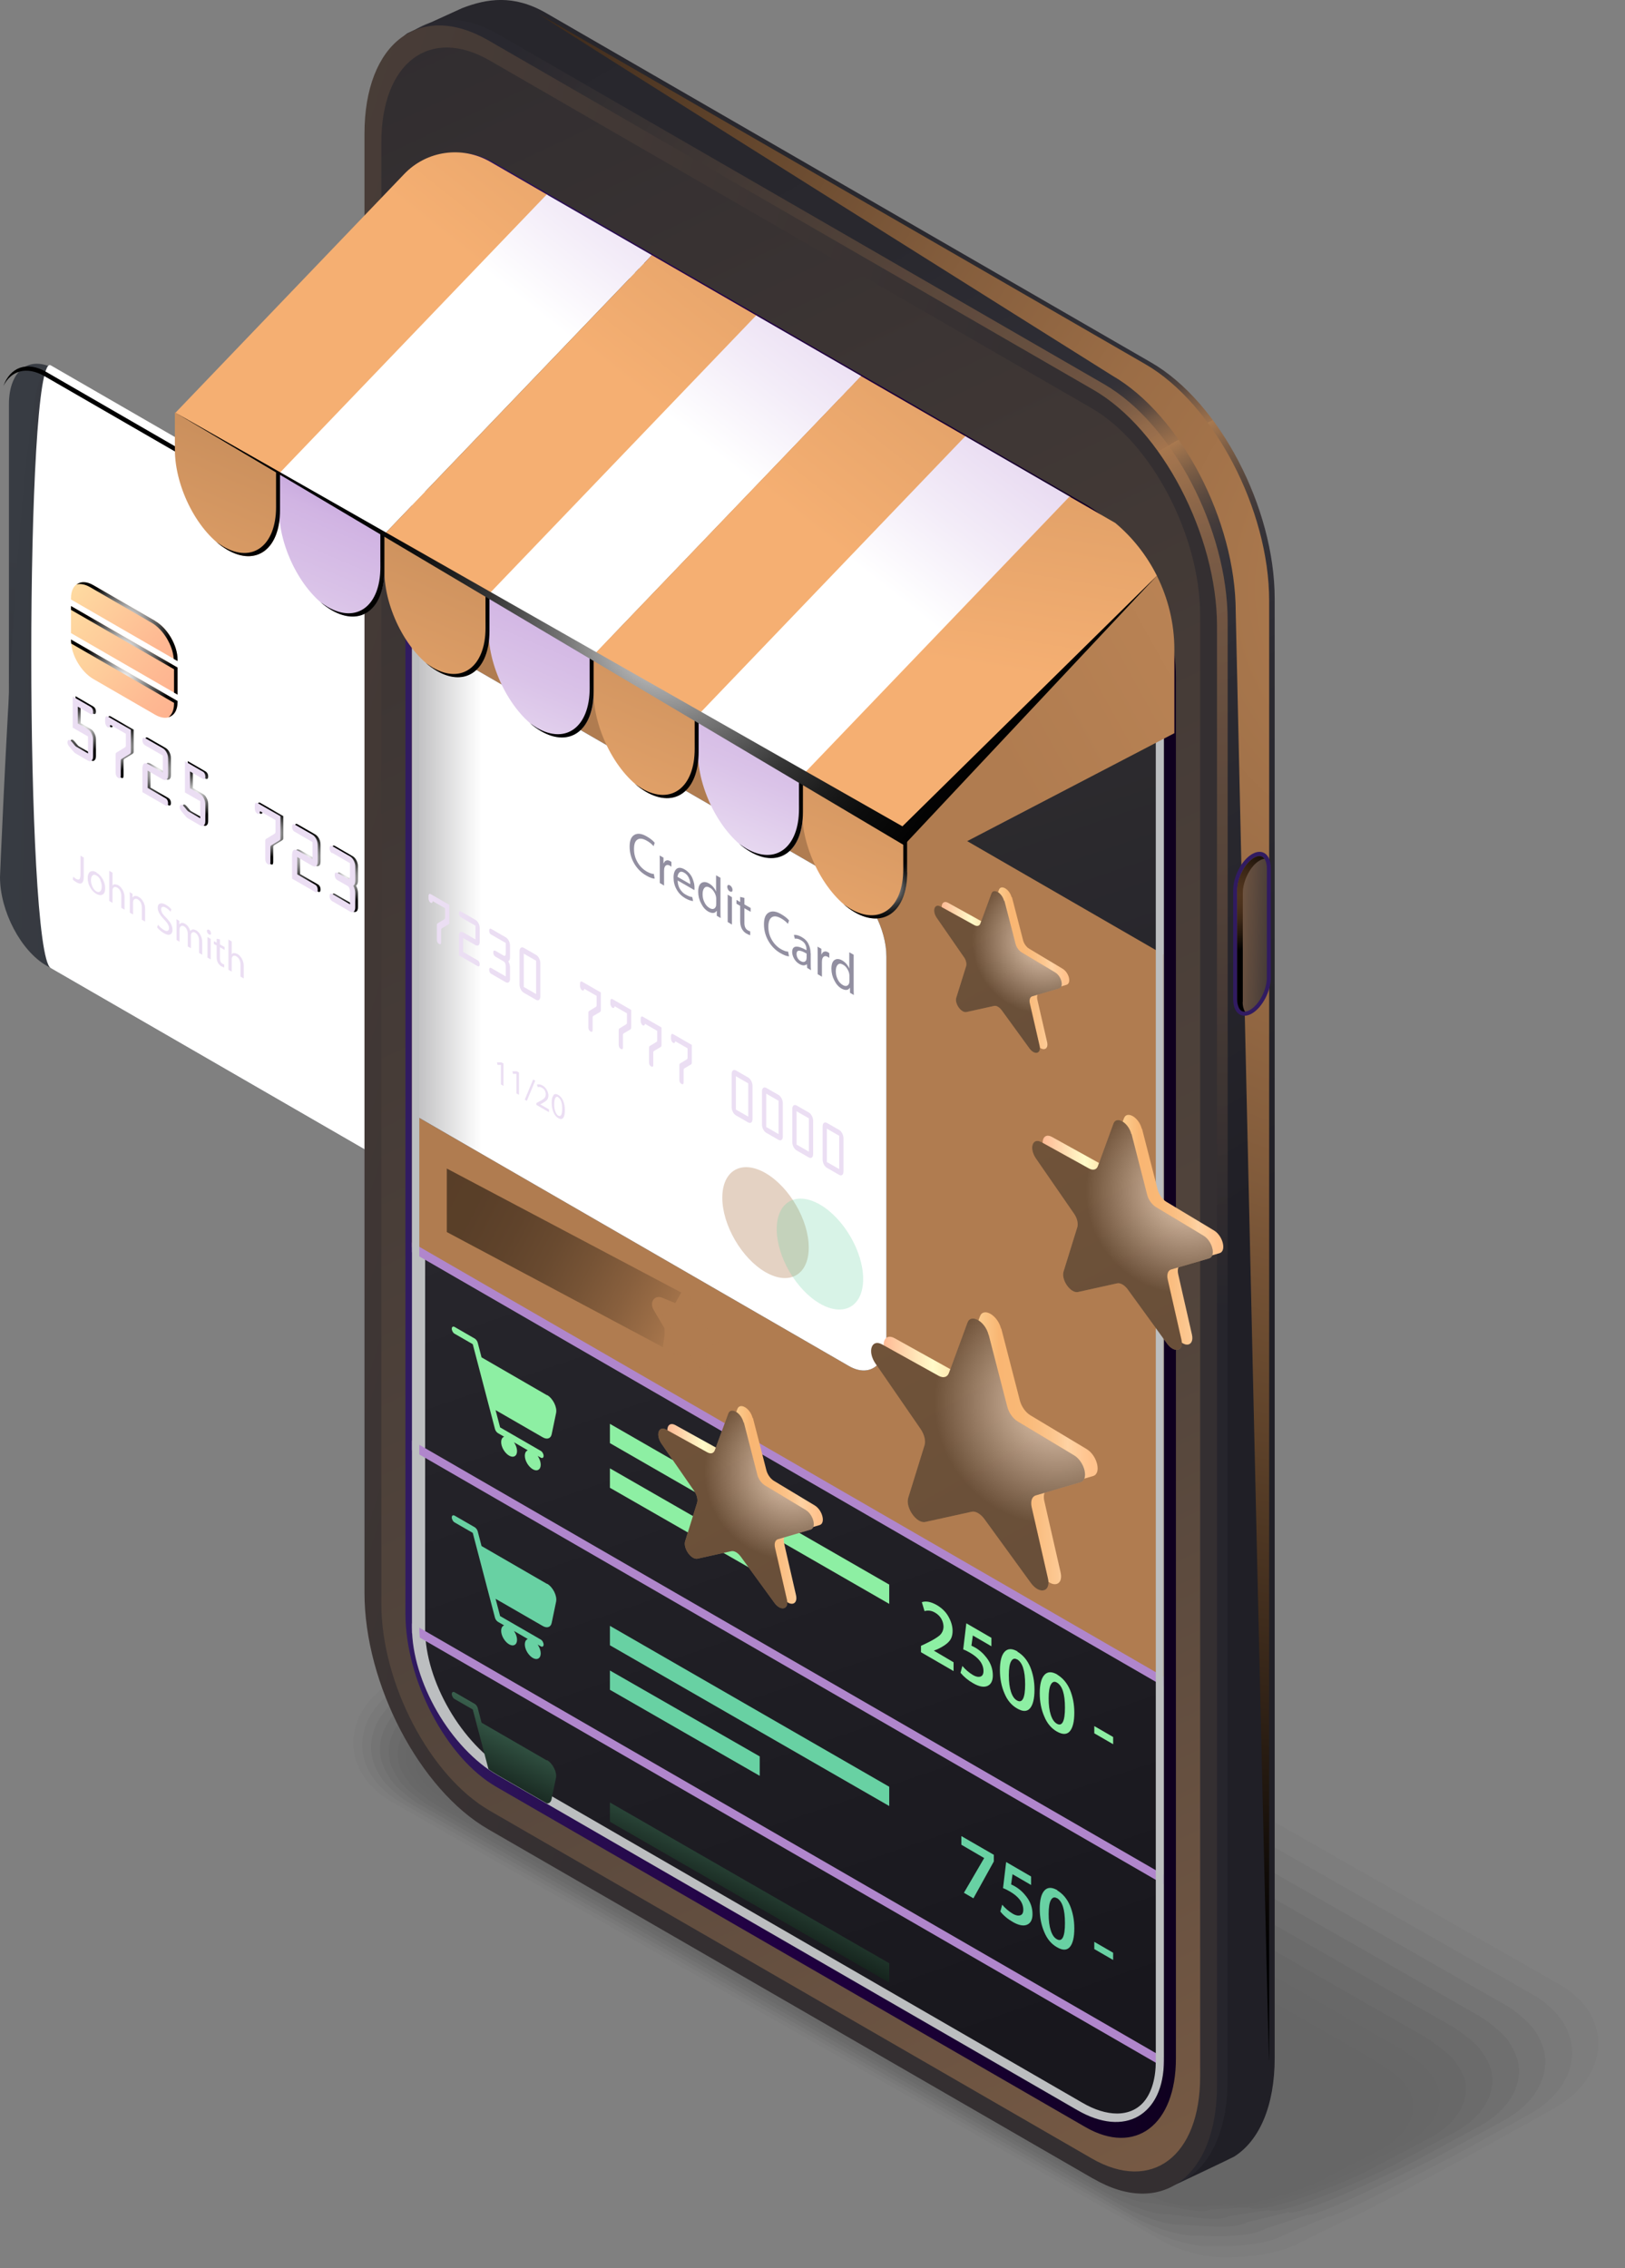 <?xml version="1.0" encoding="UTF-8"?><svg xmlns="http://www.w3.org/2000/svg" xmlns:xlink="http://www.w3.org/1999/xlink" viewBox="0 0 114.67 160"><rect x="0" y="0" width="114.67" height="160" fill="#808080" stroke="none"/><defs><style>.cn{fill:url(#p);}.co{fill:url(#ay);}.cp{fill:url(#m);}.cq{fill:url(#aa);}.cr{fill:url(#al);}.cs{fill:url(#am);}.ct{fill:url(#cm);}.ct,.cu,.cv,.cw,.cx,.cy,.cz,.da,.db,.dc,.dd,.de,.df,.dg,.dh,.di{mix-blend-mode:color-dodge;}.dj{fill:url(#bc);}.dj,.dk,.dl{mix-blend-mode:screen;}.dm{fill:url(#bh);}.dm,.dn,.do,.dp,.dq,.dr,.ds,.dt,.du{mix-blend-mode:multiply;}.cu{fill:url(#bm);}.cu,.dv,.cy,.db,.dw,.dg{opacity:.5;}.dx{fill:url(#aq);}.cv{fill:url(#ce);}.dy{fill:url(#r);}.dn,.dv,.dz{fill:#b07c50;}.ea{fill:url(#t);}.eb{opacity:.18;}.dk{fill:url(#bb);}.ec{fill:url(#j);}.ec,.ed,.ee{mix-blend-mode:overlay;}.ef{fill:url(#l);}.do{fill:url(#bn);}.eg{opacity:.45;}.eh{fill:url(#ah);}.ei{fill:url(#at);}.ej{fill:url(#bt);}.ek,.el{fill:#68d1a3;}.em{fill:#928fa1;}.cw{fill:url(#h);}.en{fill:#ebdef3;}.eo{fill:url(#af);}.dp{fill:#b086cc;}.ep{fill:#201f26;}.eq{fill:url(#ap);}.er{isolation:isolate;}.cx{fill:url(#cg);}.es{fill:url(#s);}.el{opacity:.26;}.et{opacity:.2;}.eu{opacity:.91;}.dq{fill:#bcbec0;}.ev{fill:url(#bq);}.dl{fill:url(#as);opacity:.6;}.ew{fill:url(#q);}.ex{fill:url(#f);}.ey{opacity:0;}.ez{fill:url(#bi);}.fa{opacity:.36;}.cy{fill:url(#bg);}.cz{fill:url(#cj);}.fb{fill:url(#cl);}.fc{fill:url(#au);}.fd{fill:url(#n);}.fe{opacity:.64;}.ff{fill:url(#ad);}.dr{fill:url(#g);}.da{fill:url(#cf);}.dz{opacity:.34;}.fg{fill:url(#bw);}.fh{fill:url(#av);}.fi{fill:url(#e);}.fj{fill:url(#ai);}.db{fill:url(#bp);}.fk{fill:#8defa3;}.dw{fill:url(#bd);mix-blend-mode:lighten;}.fl{fill:url(#v);}.fm{fill:url(#aj);}.fn{fill:url(#br);}.fo{fill:url(#y);}.fp{fill:url(#by);}.fq{fill:url(#bl);}.fr{fill:url(#cd);}.fs{fill:url(#o);}.ft{opacity:.73;}.dc{fill:url(#ar);}.fu{opacity:.82;}.fv{fill:url(#x);}.fw{fill:url(#cc);}.fx{fill:url(#cb);}.dd{fill:url(#az);}.fy{fill:url(#bs);}.fz{fill:url(#u);}.ds{fill:url(#ba);}.ga{fill:url(#ae);}.gb{fill:url(#z);}.gc{fill:url(#bz);}.gd{fill:url(#ag);}.ge{fill:url(#bx);}.gf{opacity:.27;}.gg{fill:url(#bu);}.gh{fill:url(#an);}.gi{fill:url(#ca);}.dt{fill:url(#bk);}.gj{fill:url(#w);}.gk{fill:url(#ao);}.gl{fill:url(#ax);}.df{fill:url(#ck);}.gm{fill:url(#bv);}.gn{fill:url(#bf);}.go{fill:url(#ab);}.gp{fill:url(#k);}.gq{opacity:.55;}.ee{fill:url(#i);}.gr{fill:url(#aw);}.gs{opacity:.09;}.dg{fill:url(#bj);}.dh{fill:url(#ch);}.di{fill:url(#ci);}.gt{fill:url(#ac);}.gu{fill:url(#bo);}.du{fill:url(#be);}.gv{fill:url(#ak);}</style><linearGradient id="e" x1="25.79" y1="83.35" x2="32.59" y2="44.4" gradientTransform="matrix(1, 0, 0, 1, 0, 0)" gradientUnits="userSpaceOnUse"><stop offset=".03" stop-color="#27262c"/><stop offset="1" stop-color="#383c43"/></linearGradient><linearGradient id="f" x1="188.59" y1="2106.6" x2="136.32" y2="2074.46" gradientTransform="translate(-1157.1 -3036.79) rotate(30) skewX(49.11)" xlink:href="#e"/><linearGradient id="g" x1="33.29" y1="62.25" x2="75.41" y2="62.12" gradientTransform="matrix(1, 0, 0, 1, 0, 0)" gradientUnits="userSpaceOnUse"><stop offset="0" stop-color="#fff"/><stop offset=".04" stop-color="#f7f7f7"/><stop offset=".99" stop-color="#45108a"/></linearGradient><radialGradient id="h" cx="29.04" cy="61.45" fx="29.04" fy="61.45" r="32.38" gradientTransform="matrix(1, 0, 0, 1, 0, 0)" gradientUnits="userSpaceOnUse"><stop offset="0" stop-color="#fff"/><stop offset="1" stop-color="#000"/></radialGradient><linearGradient id="i" x1="-452.24" y1="2101.73" x2="-443.56" y2="2101.73" gradientTransform="translate(435.21 -2117.67) rotate(30) skewX(30)" gradientUnits="userSpaceOnUse"><stop offset=".04" stop-color="#9f19ab"/><stop offset=".24" stop-color="#ae24b0"/><stop offset=".65" stop-color="#d643bf"/><stop offset="1" stop-color="#ff63ce"/></linearGradient><linearGradient id="j" x1="-446.77" y1="2101.73" x2="-438.09" y2="2101.73" gradientTransform="translate(435.21 -2117.67) rotate(30) skewX(30)" gradientUnits="userSpaceOnUse"><stop offset=".04" stop-color="#ffa98c"/><stop offset=".32" stop-color="#feb892"/><stop offset=".86" stop-color="#fee0a3"/><stop offset="1" stop-color="#feeca8"/></linearGradient><radialGradient id="k" cx="5.87" cy="51.4" fx="5.87" fy="51.4" r="1.74" xlink:href="#h"/><radialGradient id="l" cx="8.51" cy="52.7" fx="8.51" fy="52.7" r="1.68" xlink:href="#h"/><radialGradient id="m" cx="11.15" cy="54.42" fx="11.15" fy="54.42" r="1.81" xlink:href="#h"/><radialGradient id="n" cx="13.79" cy="55.97" fx="13.79" fy="55.97" r="1.74" xlink:href="#h"/><radialGradient id="o" cx="19.08" cy="58.8" fx="19.08" fy="58.8" r="1.68" xlink:href="#h"/><radialGradient id="p" cx="21.72" cy="60.52" fx="21.72" fy="60.52" r="1.81" xlink:href="#h"/><radialGradient id="q" cx="24.36" cy="62" fx="24.36" fy="62" r="1.78" xlink:href="#h"/><radialGradient id="r" cx="27" cy="63.57" fx="27" fy="63.57" r="1.75" xlink:href="#h"/><radialGradient id="s" cx="32.28" cy="66.42" fx="32.28" fy="66.42" r="1.68" xlink:href="#h"/><radialGradient id="t" cx="34.92" cy="67.94" fx="34.92" fy="67.94" r="1.68" xlink:href="#h"/><radialGradient id="u" cx="37.56" cy="69.47" fx="37.56" fy="69.47" r="1.68" xlink:href="#h"/><radialGradient id="v" cx="40.2" cy="70.99" fx="40.2" fy="70.99" r="1.68" xlink:href="#h"/><radialGradient id="w" cx="45.48" cy="74.24" fx="45.48" fy="74.24" r="1.75" xlink:href="#h"/><radialGradient id="x" cx="48.12" cy="75.77" fx="48.12" fy="75.77" r="1.75" xlink:href="#h"/><radialGradient id="y" cx="50.76" cy="77.29" fx="50.76" fy="77.29" r="1.75" xlink:href="#h"/><radialGradient id="z" cx="53.4" cy="78.81" fx="53.4" fy="78.81" r="1.75" xlink:href="#h"/><linearGradient id="aa" x1="-487.14" y1="2091.23" x2="-497.69" y2="2082.62" xlink:href="#j"/><linearGradient id="ab" x1="-487.56" y1="2089.28" x2="-497.19" y2="2081.42" xlink:href="#j"/><linearGradient id="ac" x1="-487.67" y1="2092.4" x2="-497.26" y2="2084.56" xlink:href="#j"/><radialGradient id="ad" cx="8.77" cy="47.86" fx="8.77" fy="47.86" r="3.29" xlink:href="#h"/><radialGradient id="ae" cx="8.77" cy="45.88" fx="8.77" fy="45.88" r="3.46" xlink:href="#h"/><radialGradient id="af" cx="8.96" cy="43.85" fx="8.96" fy="43.85" r="3.2" xlink:href="#h"/><linearGradient id="ag" x1="-463.67" y1="2077.69" x2="-440.4" y2="2087.51" xlink:href="#j"/><linearGradient id="ah" x1="-463.19" y1="2077.47" x2="-441.09" y2="2086.8" xlink:href="#j"/><linearGradient id="ai" x1="-463.13" y1="2076.71" x2="-439.8" y2="2086.56" xlink:href="#j"/><linearGradient id="aj" x1="-462.46" y1="2075.31" x2="-439.09" y2="2085.18" xlink:href="#j"/><linearGradient id="ak" x1="-461.41" y1="2075.14" x2="-439.67" y2="2084.32" xlink:href="#j"/><linearGradient id="al" x1="-461.68" y1="2074.56" x2="-438.86" y2="2084.19" xlink:href="#j"/><linearGradient id="am" x1="-461.17" y1="2073.04" x2="-437.9" y2="2082.86" xlink:href="#j"/><linearGradient id="an" x1="-460.77" y1="2072.77" x2="-437.73" y2="2082.5" xlink:href="#j"/><linearGradient id="ao" x1="-459.61" y1="2072.28" x2="-437.5" y2="2081.61" xlink:href="#j"/><linearGradient id="ap" x1="-460.03" y1="2070.68" x2="-436.66" y2="2080.55" xlink:href="#j"/><linearGradient id="aq" x1="18.15" y1="4.07" x2="70.83" y2="95.32" gradientTransform="matrix(1, 0, 0, 1, 0, 0)" gradientUnits="userSpaceOnUse"><stop offset=".06" stop-color="#27262c"/><stop offset=".32" stop-color="#29282e"/><stop offset=".46" stop-color="#2f2e35"/><stop offset=".47" stop-color="#313037"/><stop offset=".48" stop-color="#353237"/><stop offset=".49" stop-color="#423a3a"/><stop offset=".5" stop-color="#58473e"/><stop offset=".51" stop-color="#765a45"/><stop offset=".53" stop-color="#9d714c"/><stop offset=".53" stop-color="#b27e51"/><stop offset=".53" stop-color="#a9794f"/><stop offset=".55" stop-color="#7e5f46"/><stop offset=".57" stop-color="#5c4a3f"/><stop offset=".59" stop-color="#443b3a"/><stop offset=".61" stop-color="#363338"/><stop offset=".63" stop-color="#313037"/><stop offset=".69" stop-color="#2b2a31"/><stop offset=".81" stop-color="#27262c"/><stop offset="1" stop-color="#201f26"/></linearGradient><radialGradient id="ar" cx="102.39" cy="41.45" fx="102.39" fy="41.45" r="97.5" gradientTransform="matrix(1, 0, 0, 1, 0, 0)" gradientUnits="userSpaceOnUse"><stop offset="0" stop-color="#b07c50"/><stop offset=".12" stop-color="#aa784d"/><stop offset=".28" stop-color="#9b6d46"/><stop offset=".45" stop-color="#815b3b"/><stop offset=".63" stop-color="#5e422a"/><stop offset=".82" stop-color="#312216"/><stop offset="1" stop-color="#000"/></radialGradient><radialGradient id="as" cx="84.88" cy="34.65" fx="84.88" fy="34.65" r="57.61" gradientTransform="matrix(1, 0, 0, 1, 0, 0)" gradientUnits="userSpaceOnUse"><stop offset="0" stop-color="#b27d51"/><stop offset="1" stop-color="#2a2a30"/></radialGradient><linearGradient id="at" x1="88.78" y1="88.59" x2="-76.37" y2="36.89" gradientTransform="matrix(1, 0, 0, 1, 0, 0)" gradientUnits="userSpaceOnUse"><stop offset=".19" stop-color="#342f31"/><stop offset=".93" stop-color="#675140"/></linearGradient><linearGradient id="au" x1="89.95" y1="150.42" x2="8.44" y2="-21.81" gradientTransform="matrix(1, 0, 0, 1, 0, 0)" gradientUnits="userSpaceOnUse"><stop offset="0" stop-color="#775a44"/><stop offset=".28" stop-color="#53453c"/><stop offset="1" stop-color="#27262c"/></linearGradient><linearGradient id="av" x1="28.61" y1="80.8" x2="82.99" y2="80.8" gradientTransform="matrix(1, 0, 0, 1, 0, 0)" gradientUnits="userSpaceOnUse"><stop offset="0" stop-color="#311b61"/><stop offset=".2" stop-color="#290e52"/><stop offset=".49" stop-color="#200041"/><stop offset="1" stop-color="#0f001f"/></linearGradient><linearGradient id="aw" x1="35.86" y1="22.37" x2="80.86" y2="154.25" gradientTransform="matrix(1, 0, 0, 1, 0, 0)" gradientUnits="userSpaceOnUse"><stop offset=".01" stop-color="#3a3632"/><stop offset=".43" stop-color="#27262c"/><stop offset=".91" stop-color="#18171d"/></linearGradient><linearGradient id="ax" x1="-364.04" y1="10741.41" x2="-354.31" y2="10741.41" gradientTransform="translate(9210.82 -4786.4) rotate(109.11) scale(1.53 .65) skewX(26.33)" xlink:href="#av"/><linearGradient id="ay" x1="90.86" y1="65.98" x2="84.15" y2="65.69" gradientTransform="matrix(1, 0, 0, 1, 0, 0)" gradientUnits="userSpaceOnUse"><stop offset="0" stop-color="#2c2c32"/><stop offset=".99" stop-color="#b07c50"/></linearGradient><radialGradient id="az" cx="87.49" cy="63.12" fx="87.49" fy="63.12" r="3.94" gradientTransform="matrix(1, 0, 0, 1, 0, 0)" gradientUnits="userSpaceOnUse"><stop offset="0" stop-color="#51351e"/><stop offset=".2" stop-color="#4b311c"/><stop offset=".44" stop-color="#3c2716"/><stop offset=".71" stop-color="#22160c"/><stop offset="1" stop-color="#000"/></radialGradient><linearGradient id="ba" x1="33.99" y1="70.67" x2="18.26" y2="70.67" gradientTransform="matrix(1, 0, 0, 1, 0, 0)" gradientUnits="userSpaceOnUse"><stop offset="0" stop-color="#fff"/><stop offset=".04" stop-color="#f7f7f7"/><stop offset=".99" stop-color="#27262c"/></linearGradient><linearGradient id="bb" x1="39.17" y1="115.61" x2="32.94" y2="128.19" gradientTransform="matrix(1, 0, 0, 1, 0, 0)" gradientUnits="userSpaceOnUse"><stop offset="0" stop-color="#6bb290"/><stop offset="1" stop-color="#000"/></linearGradient><linearGradient id="bc" x1="57.31" y1="124.59" x2="51.08" y2="137.17" xlink:href="#bb"/><linearGradient id="bd" x1="48.67" y1="93.71" x2="30.46" y2="84.21" gradientTransform="matrix(1, 0, 0, 1, 0, 0)" gradientUnits="userSpaceOnUse"><stop offset="0" stop-color="#b07c50"/><stop offset=".11" stop-color="#8a613e"/><stop offset=".25" stop-color="#60432b"/><stop offset=".4" stop-color="#3d2b1b"/><stop offset=".54" stop-color="#22180f"/><stop offset=".69" stop-color="#0f0a06"/><stop offset=".84" stop-color="#030201"/><stop offset="1" stop-color="#000"/></linearGradient><linearGradient id="be" x1="47.1" y1="106.15" x2="58.07" y2="106.15" gradientTransform="matrix(1, 0, 0, 1, 0, 0)" gradientUnits="userSpaceOnUse"><stop offset="0" stop-color="#ffbb96"/><stop offset=".23" stop-color="#fffbc9"/><stop offset=".54" stop-color="#f9b673"/><stop offset=".64" stop-color="#f9b876"/><stop offset=".72" stop-color="#fabe81"/><stop offset=".81" stop-color="#fcc892"/><stop offset=".86" stop-color="#fed2a3"/><stop offset=".97" stop-color="#ffc28c"/></linearGradient><linearGradient id="bf" x1="65.42" y1="130.71" x2="34.21" y2="74.65" gradientTransform="matrix(1, 0, 0, 1, 0, 0)" gradientUnits="userSpaceOnUse"><stop offset=".04" stop-color="#c49771"/><stop offset=".35" stop-color="#d39f72"/><stop offset=".95" stop-color="#fbb476"/><stop offset="1" stop-color="#ffb677"/></linearGradient><radialGradient id="bg" cx="55.99" cy="103.78" fx="55.99" fy="103.78" r="6.29" gradientTransform="matrix(1, 0, 0, 1, 0, 0)" gradientUnits="userSpaceOnUse"><stop offset="0" stop-color="#fff"/><stop offset="1" stop-color="#000"/></radialGradient><linearGradient id="bh" x1="73.59" y1="86.75" x2="86.33" y2="86.75" xlink:href="#be"/><linearGradient id="bi" x1="94.88" y1="115.29" x2="58.62" y2="50.14" gradientTransform="matrix(1, 0, 0, 1, 0, 0)" gradientUnits="userSpaceOnUse"><stop offset=".02" stop-color="#c49771"/><stop offset=".34" stop-color="#d39f72"/><stop offset=".95" stop-color="#fbb476"/><stop offset="1" stop-color="#ffb677"/></linearGradient><radialGradient id="bj" cx="83.92" cy="84" fx="83.92" fy="84" r="7.31" xlink:href="#bg"/><linearGradient id="bk" x1="66.47" y1="68.31" x2="75.45" y2="68.31" xlink:href="#be"/><linearGradient id="bl" x1="81.48" y1="88.43" x2="55.92" y2="42.5" xlink:href="#bf"/><radialGradient id="bm" cx="73.75" cy="66.37" fx="73.75" fy="66.37" r="5.15" xlink:href="#bg"/><linearGradient id="bn" x1="62.36" y1="102.17" x2="77.45" y2="102.17" xlink:href="#be"/><linearGradient id="bo" x1="87.58" y1="135.97" x2="44.63" y2="58.81" xlink:href="#bf"/><radialGradient id="bp" cx="74.6" cy="98.9" fx="74.6" fy="98.9" r="8.66" xlink:href="#bg"/><linearGradient id="bq" x1="-690.84" y1="2876.98" x2="-702.17" y2="2947.49" gradientTransform="translate(634.66 -3039.33) rotate(30) skewX(30)" gradientUnits="userSpaceOnUse"><stop offset=".04" stop-color="#b07c50"/><stop offset=".31" stop-color="#bf8757"/><stop offset=".84" stop-color="#e7a56b"/><stop offset="1" stop-color="#f5af72"/></linearGradient><linearGradient id="br" x1="-682.56" y1="2878.31" x2="-693.89" y2="2948.82" gradientTransform="translate(634.66 -3039.33) rotate(30) skewX(30)" gradientUnits="userSpaceOnUse"><stop offset="0" stop-color="#9f79c8"/><stop offset=".14" stop-color="#a27cc9"/><stop offset=".27" stop-color="#ab87ce"/><stop offset=".4" stop-color="#bb9ad7"/><stop offset=".52" stop-color="#d1b4e3"/><stop offset=".65" stop-color="#dac3e8"/><stop offset=".9" stop-color="#f3ecf8"/><stop offset="1" stop-color="#fff"/></linearGradient><linearGradient id="bs" x1="-674.2" y1="2879.65" x2="-685.54" y2="2950.16" xlink:href="#bq"/><linearGradient id="bt" x1="-665.92" y1="2880.98" x2="-677.25" y2="2951.49" xlink:href="#br"/><linearGradient id="bu" x1="-657.58" y1="2882.32" x2="-668.91" y2="2952.83" xlink:href="#bq"/><linearGradient id="bv" x1="-649.3" y1="2883.65" x2="-660.63" y2="2954.16" xlink:href="#br"/><linearGradient id="bw" x1="78.54" y1="-10.94" x2="69.21" y2="47.08" gradientTransform="matrix(1, 0, 0, 1, 0, 0)" xlink:href="#bq"/><linearGradient id="bx" x1="69.47" y1="2952.07" x2="73.14" y2="2986.69" gradientTransform="translate(-1530.78 -4289.34) rotate(30) skewX(49.11)" xlink:href="#bq"/><linearGradient id="by" x1="77.87" y1="2951.17" x2="81.54" y2="2985.8" gradientTransform="translate(-1530.78 -4289.34) rotate(30) skewX(49.11)" xlink:href="#br"/><linearGradient id="bz" x1="86.34" y1="2950.28" x2="90.02" y2="2984.9" gradientTransform="translate(-1530.78 -4289.34) rotate(30) skewX(49.11)" xlink:href="#bq"/><linearGradient id="ca" x1="94.74" y1="2949.38" x2="98.42" y2="2984.01" gradientTransform="translate(-1530.78 -4289.34) rotate(30) skewX(49.11)" xlink:href="#br"/><linearGradient id="cb" x1="103.2" y1="2948.49" x2="106.88" y2="2983.11" gradientTransform="translate(-1530.78 -4289.34) rotate(30) skewX(49.11)" xlink:href="#bq"/><linearGradient id="cc" x1="111.61" y1="2947.6" x2="115.28" y2="2982.22" gradientTransform="translate(-1530.78 -4289.34) rotate(30) skewX(49.11)" xlink:href="#br"/><linearGradient id="cd" x1="120.01" y1="2946.7" x2="123.68" y2="2981.33" gradientTransform="translate(-1530.78 -4289.34) rotate(30) skewX(49.11)" xlink:href="#bq"/><radialGradient id="ce" cx="17.51" cy="36.22" fx="17.51" fy="36.22" r="2.66" gradientTransform="matrix(1, 0, 0, 1, 0, 0)" gradientUnits="userSpaceOnUse"><stop offset="0" stop-color="#fff"/><stop offset=".07" stop-color="#d8d8d8"/><stop offset=".16" stop-color="#a5a5a5"/><stop offset=".26" stop-color="#797979"/><stop offset=".37" stop-color="#545454"/><stop offset=".47" stop-color="#353535"/><stop offset=".59" stop-color="#1d1d1d"/><stop offset=".7" stop-color="#0d0d0d"/><stop offset=".84" stop-color="#030303"/><stop offset="1" stop-color="#000"/></radialGradient><radialGradient id="cf" cx="24.87" cy="40.47" fx="24.87" fy="40.47" r="2.66" xlink:href="#ce"/><radialGradient id="cg" cx="32.29" cy="44.75" fx="32.29" fy="44.75" r="2.66" xlink:href="#ce"/><radialGradient id="ch" cx="39.65" cy="49" fx="39.65" fy="49" r="2.66" xlink:href="#ce"/><radialGradient id="ci" cx="47.05" cy="53.28" fx="47.05" fy="53.28" r="2.66" xlink:href="#ce"/><radialGradient id="cj" cx="54.41" cy="57.53" fx="54.41" fy="57.53" r="2.66" xlink:href="#ce"/><radialGradient id="ck" cx="62.71" cy="62.67" fx="62.71" fy="62.67" r="2.66" xlink:href="#ce"/><linearGradient id="cl" x1="68.63" y1="53.75" x2="110.04" y2="30.68" gradientTransform="matrix(1, 0, 0, 1, 0, 0)" gradientUnits="userSpaceOnUse"><stop offset=".04" stop-color="#b07c50"/><stop offset=".6" stop-color="#bf8757"/><stop offset="1" stop-color="#cd925f"/></linearGradient><radialGradient id="cm" cx="46.99" cy="44.35" fx="46.99" fy="44.35" r="26.78" xlink:href="#ce"/></defs><g class="er"><g id="b"><g id="c"><g id="d"><g><g><path class="fi" d="M55.2,97.55L3.9,67.93c-1.8-1.04-3.27-3.84-3.27-6.24V28.52c0-2.41,1.46-3.51,3.27-2.47l51.31,29.62c1.8,1.04,3.27,3.84,3.27,6.24v33.16c0,2.41-1.46,3.51-3.27,2.47Z"/><path class="ex" d="M54.57,97.74L3.27,68.11c-1.8-1.04-3.27-3.84-3.27-6.24,0,0,1.46-36.67,3.27-35.63l51.31,29.62c1.8,1.04,3.27,3.84,3.27,6.24v33.16c0,2.41-1.46,3.51-3.27,2.47Z"/><path class="dr" d="M55.68,98.37L3.58,68.29c-1.83-1.06-1.83-43.58,0-42.52l52.1,30.08c1.83,1.06,3.32,3.9,3.32,6.34v33.67c0,2.44-1.49,3.57-3.32,2.51Z"/><path class="cw" d="M54.57,55.86L3.27,26.24c-1.37-.79-2.55-.34-3.03,.99,.54-1.09,1.64-1.42,2.91-.69l51.31,29.62c1.8,1.04,3.27,3.84,3.27,6.24v33.16c0,.57-.09,1.07-.24,1.48,.23-.46,.36-1.06,.36-1.78V62.11c0-2.41-1.46-5.2-3.27-6.24Z"/><path class="ee" d="M51.09,87.41c0,2.38-1.68,3.34-3.76,2.14s-3.76-4.1-3.76-6.48,1.68-3.34,3.76-2.14,3.76,4.1,3.76,6.48Z"/><path class="ec" d="M55.83,90.15c0,2.38-1.68,3.34-3.76,2.14-2.08-1.2-3.76-4.1-3.76-6.48s1.68-3.34,3.76-2.14c2.08,1.2,3.76,4.1,3.76,6.48Z"/><g class="de"><path class="gp" d="M5.7,51.02l.67,.39c.12,.07,.21,.14,.29,.31,.1,.19,.11,.32,.11,.49v1.07c0,.16-.01,.26-.09,.34-.09,.1-.19,.06-.32-.01l-.81-.47c-.1-.06-.15-.12-.24-.23l-.14-.17c-.1-.12-.21-.23-.21-.4,0-.13,.08-.2,.18-.15,.04,.03,.08,.06,.12,.11l.11,.13c.05,.06,.14,.18,.19,.21l.85,.49v-1.2l-1.08-.62v-2.2l1.26,.73c.1,.06,.18,.18,.18,.36s-.09,.2-.18,.15l-.9-.52v1.2Z"/><path class="ef" d="M7.98,51.14c0,.11-.07,.21-.18,.15-.12-.07-.18-.25-.18-.36v-.25c0-.11,.07-.21,.18-.15l1.63,.94v1.46c0,.18,0,.2-.1,.26l-.51,.31c-.1,.06-.1,.07-.1,.24v.97c0,.16-.05,.22-.18,.15-.13-.08-.18-.2-.18-.36v-1.21c0-.17,0-.18,.1-.24l.51-.31c.12-.08,.11-.07,.11-.3v-.69l-1.08-.62Z"/><path class="cp" d="M10.62,55.56l1.26,.73c.1,.06,.18,.18,.18,.36s-.09,.2-.18,.15l-1.63-.94v-1.64c0-.38,.14-.49,.41-.33l1.03,.59v-1.2l-1.26-.73c-.1-.05-.18-.18-.18-.36s.09-.2,.18-.15l1.22,.7c.12,.07,.21,.14,.3,.31,.1,.19,.11,.33,.11,.51v1.03c0,.18-.01,.31-.11,.38-.09,.06-.18,.04-.3-.03l-1.03-.6v1.2Z"/><path class="fd" d="M13.62,55.6l.67,.39c.12,.07,.21,.14,.29,.31,.1,.19,.11,.32,.11,.49v1.07c0,.16-.01,.26-.09,.34-.09,.1-.19,.06-.32-.01l-.81-.47c-.1-.06-.15-.12-.24-.23l-.14-.17c-.1-.12-.21-.23-.21-.4,0-.13,.08-.2,.18-.15,.04,.03,.08,.06,.12,.11l.11,.13c.05,.06,.14,.18,.19,.21l.85,.49v-1.2l-1.08-.62v-2.2l1.26,.73c.1,.06,.18,.18,.18,.36s-.09,.2-.18,.15l-.9-.52v1.2Z"/><path class="fs" d="M18.54,57.24c0,.11-.07,.21-.18,.15-.12-.07-.18-.25-.18-.36v-.25c0-.11,.07-.21,.18-.15l1.63,.94v1.46c0,.18,0,.2-.1,.26l-.51,.31c-.1,.06-.1,.07-.1,.24v.97c0,.16-.05,.22-.18,.15-.13-.08-.18-.2-.18-.36v-1.21c0-.17,0-.18,.1-.24l.51-.31c.12-.08,.11-.08,.11-.3v-.69l-1.08-.62Z"/><path class="cn" d="M21.18,61.66l1.26,.73c.1,.06,.18,.18,.18,.36s-.09,.2-.18,.15l-1.63-.94v-1.64c0-.38,.14-.49,.41-.33l1.03,.59v-1.2l-1.26-.73c-.1-.06-.18-.18-.18-.36s.09-.2,.18-.15l1.22,.7c.12,.07,.21,.14,.3,.31,.1,.19,.11,.33,.11,.51v1.03c0,.18-.01,.31-.11,.38-.09,.06-.18,.04-.3-.03l-1.03-.6v1.2Z"/><path class="ew" d="M23.63,60.18c-.1-.06-.18-.18-.18-.36s.09-.2,.18-.15l1.26,.73c.21,.12,.37,.43,.37,.71v.96c0,.2-.03,.33-.14,.4,.11,.21,.14,.37,.14,.57v.96c0,.29-.16,.41-.37,.29l-1.26-.73c-.1-.06-.18-.18-.18-.36s.09-.2,.18-.15l1.26,.73v-.83c0-.28-.08-.41-.18-.47l-.72-.41c-.1-.06-.18-.18-.18-.36s.09-.2,.18-.15l.72,.41c.1,.06,.18,.02,.18-.26v-.83l-1.26-.73Z"/><path class="dy" d="M27.54,61.93c.2,.12,.37,.44,.37,.71v2.9c0,.28-.16,.41-.37,.29l-1.08-.62c-.21-.12-.37-.43-.37-.71v-2.9c0-.28,.17-.41,.37-.29l1.08,.62Zm0,3.4v-2.9l-1.08-.62v2.9l1.08,.62Z"/><path class="es" d="M31.74,64.86c0,.11-.07,.21-.18,.15-.12-.07-.18-.25-.18-.36v-.25c0-.11,.07-.21,.18-.15l1.63,.94v1.46c0,.18,0,.2-.1,.26l-.51,.31c-.1,.06-.1,.07-.1,.24v.97c0,.16-.05,.22-.18,.15-.13-.08-.18-.2-.18-.36v-1.21c0-.17,0-.18,.1-.24l.51-.31c.12-.08,.11-.07,.11-.3v-.69l-1.08-.62Z"/><path class="ea" d="M34.38,66.38c0,.11-.07,.21-.18,.15-.12-.07-.18-.25-.18-.36v-.25c0-.11,.07-.21,.18-.15l1.63,.94v1.46c0,.18,0,.2-.1,.26l-.51,.31c-.1,.06-.1,.07-.1,.24v.97c0,.16-.05,.22-.18,.15-.13-.08-.18-.2-.18-.36v-1.21c0-.17,0-.18,.1-.24l.51-.31c.12-.08,.11-.08,.11-.3v-.69l-1.08-.62Z"/><path class="fz" d="M37.02,67.91c0,.11-.07,.21-.18,.15-.12-.07-.18-.25-.18-.36v-.25c0-.11,.07-.21,.18-.15l1.63,.94v1.46c0,.18,0,.2-.1,.26l-.51,.31c-.1,.06-.1,.07-.1,.24v.97c0,.16-.05,.22-.18,.15-.13-.08-.18-.2-.18-.36v-1.21c0-.17,0-.18,.1-.24l.51-.31c.12-.08,.11-.08,.11-.3v-.69l-1.08-.62Z"/><path class="fl" d="M39.66,69.43c0,.11-.07,.21-.18,.15-.12-.07-.18-.25-.18-.36v-.25c0-.11,.07-.21,.18-.15l1.63,.94v1.46c0,.18,0,.2-.1,.26l-.51,.31c-.1,.06-.1,.07-.1,.24v.97c0,.16-.05,.22-.18,.15-.13-.08-.18-.2-.18-.36v-1.21c0-.17,0-.18,.1-.24l.51-.31c.12-.08,.11-.08,.11-.3v-.69l-1.08-.62Z"/><path class="gj" d="M46.02,72.6c.2,.12,.37,.44,.37,.71v2.9c0,.28-.16,.41-.37,.29l-1.08-.62c-.21-.12-.37-.43-.37-.71v-2.9c0-.28,.17-.41,.37-.29l1.08,.62Zm0,3.4v-2.9l-1.08-.62v2.9l1.08,.62Z"/><path class="fv" d="M48.66,74.12c.2,.12,.37,.44,.37,.71v2.9c0,.28-.16,.41-.37,.29l-1.08-.62c-.21-.12-.37-.43-.37-.71v-2.9c0-.28,.17-.41,.37-.29l1.08,.62Zm0,3.4v-2.9l-1.08-.62v2.9l1.08,.62Z"/><path class="fo" d="M51.3,75.65c.2,.12,.37,.44,.37,.71v2.9c0,.28-.16,.41-.37,.29l-1.08-.62c-.21-.12-.37-.43-.37-.71v-2.9c0-.28,.17-.41,.37-.29l1.08,.62Zm0,3.4v-2.9l-1.08-.62v2.9l1.08,.62Z"/><path class="gb" d="M53.94,77.17c.2,.12,.37,.44,.37,.71v2.9c0,.28-.16,.41-.37,.29l-1.08-.62c-.21-.12-.37-.43-.37-.71v-2.9c0-.28,.17-.41,.37-.29l1.08,.62Zm0,3.4v-2.9l-1.08-.62v2.9l1.08,.62Z"/></g><g><path class="en" d="M5.5,51.04l.67,.39c.12,.07,.21,.14,.29,.31,.1,.19,.11,.32,.11,.49v1.07c0,.16-.01,.26-.09,.34-.09,.1-.19,.06-.32-.01l-.81-.47c-.1-.06-.15-.12-.24-.23l-.14-.17c-.1-.12-.21-.23-.21-.4,0-.13,.08-.2,.18-.15,.04,.03,.08,.06,.12,.11l.11,.13c.05,.06,.14,.18,.19,.21l.85,.49v-1.2l-1.08-.62v-2.2l1.26,.73c.1,.06,.18,.18,.18,.36s-.09,.2-.18,.15l-.9-.52v1.2Z"/><path class="en" d="M7.78,51.15c0,.11-.07,.21-.18,.15-.12-.07-.18-.25-.18-.36v-.25c0-.11,.07-.21,.18-.15l1.63,.94v1.46c0,.18,0,.2-.1,.26l-.51,.31c-.1,.06-.1,.07-.1,.24v.97c0,.16-.05,.22-.18,.15-.13-.08-.18-.2-.18-.36v-1.21c0-.17,0-.18,.1-.24l.51-.31c.12-.08,.11-.07,.11-.3v-.69l-1.08-.62Z"/><path class="en" d="M10.42,55.58l1.26,.73c.1,.05,.18,.18,.18,.36s-.09,.2-.18,.15l-1.63-.94v-1.64c0-.38,.14-.49,.41-.33l1.03,.59v-1.2l-1.26-.73c-.1-.06-.18-.18-.18-.36s.09-.2,.18-.15l1.22,.7c.12,.07,.21,.14,.3,.31,.1,.19,.11,.33,.11,.51v1.03c0,.18-.01,.31-.11,.38-.09,.06-.18,.04-.3-.03l-1.03-.6v1.2Z"/><path class="en" d="M13.42,55.61l.67,.39c.12,.07,.21,.14,.29,.31,.1,.19,.11,.32,.11,.49v1.07c0,.16-.01,.26-.09,.34-.09,.1-.19,.06-.32-.01l-.81-.47c-.1-.06-.15-.12-.24-.23l-.14-.17c-.1-.12-.21-.23-.21-.4,0-.13,.08-.2,.18-.15,.04,.03,.08,.06,.12,.11l.11,.13c.05,.06,.14,.18,.19,.21l.85,.49v-1.2l-1.08-.62v-2.2l1.26,.73c.1,.05,.18,.18,.18,.36s-.09,.2-.18,.15l-.9-.52v1.2Z"/><path class="en" d="M18.34,57.25c0,.11-.07,.21-.18,.15-.12-.07-.18-.25-.18-.36v-.25c0-.11,.07-.21,.18-.15l1.63,.94v1.46c0,.18,0,.2-.1,.26l-.51,.31c-.1,.06-.1,.07-.1,.24v.97c0,.16-.05,.22-.18,.14-.13-.08-.18-.2-.18-.36v-1.21c0-.17,0-.18,.1-.24l.51-.31c.12-.08,.11-.07,.11-.3v-.69l-1.08-.62Z"/><path class="en" d="M20.98,61.68l1.26,.73c.1,.05,.18,.18,.18,.36s-.09,.2-.18,.15l-1.63-.94v-1.64c0-.38,.14-.49,.41-.33l1.03,.59v-1.2l-1.26-.73c-.1-.05-.18-.18-.18-.36s.09-.2,.18-.15l1.22,.7c.12,.07,.21,.14,.3,.31,.1,.19,.11,.33,.11,.51v1.03c0,.18-.01,.31-.11,.38-.09,.06-.18,.04-.3-.03l-1.03-.6v1.2Z"/><path class="en" d="M23.44,60.19c-.1-.05-.18-.18-.18-.36s.09-.2,.18-.15l1.26,.73c.21,.12,.37,.43,.37,.71v.96c0,.2-.03,.33-.14,.4,.11,.21,.14,.37,.14,.57v.96c0,.29-.16,.41-.37,.29l-1.26-.73c-.1-.06-.18-.18-.18-.36s.09-.2,.18-.15l1.26,.73v-.83c0-.28-.08-.41-.18-.47l-.72-.41c-.1-.06-.18-.18-.18-.36s.09-.2,.18-.15l.72,.41c.1,.06,.18,.02,.18-.26v-.83l-1.26-.73Z"/><path class="en" d="M27.34,61.94c.2,.12,.37,.44,.37,.71v2.9c0,.28-.16,.41-.37,.29l-1.08-.62c-.21-.12-.37-.43-.37-.71v-2.9c0-.28,.17-.41,.37-.29l1.08,.62Zm0,3.4v-2.9l-1.08-.62v2.9l1.08,.62Z"/><path class="en" d="M31.54,64.87c0,.11-.07,.21-.18,.15-.12-.07-.18-.25-.18-.36v-.25c0-.11,.07-.21,.18-.15l1.63,.94v1.46c0,.18,0,.2-.1,.26l-.51,.31c-.1,.06-.1,.07-.1,.24v.97c0,.16-.05,.22-.18,.15-.13-.08-.18-.2-.18-.36v-1.21c0-.17,0-.18,.1-.24l.51-.31c.12-.08,.11-.08,.11-.3v-.69l-1.08-.62Z"/><path class="en" d="M34.18,66.4c0,.11-.07,.21-.18,.15-.12-.07-.18-.25-.18-.36v-.25c0-.11,.07-.21,.18-.15l1.63,.94v1.46c0,.18,0,.2-.1,.26l-.51,.31c-.1,.06-.1,.07-.1,.24v.97c0,.16-.05,.22-.18,.15-.13-.08-.18-.2-.18-.36v-1.21c0-.17,0-.18,.1-.24l.51-.31c.12-.08,.11-.07,.11-.3v-.69l-1.08-.62Z"/><path class="en" d="M36.82,67.92c0,.11-.07,.21-.18,.15-.12-.07-.18-.25-.18-.36v-.25c0-.11,.07-.21,.18-.15l1.63,.94v1.46c0,.18,0,.2-.1,.26l-.51,.31c-.1,.06-.1,.07-.1,.24v.97c0,.16-.05,.22-.18,.15-.13-.08-.18-.2-.18-.36v-1.21c0-.17,0-.18,.1-.24l.51-.31c.12-.08,.11-.08,.11-.3v-.69l-1.08-.62Z"/><path class="en" d="M39.46,69.44c0,.11-.07,.21-.18,.14-.12-.07-.18-.25-.18-.36v-.25c0-.11,.07-.21,.18-.15l1.63,.94v1.46c0,.18,0,.2-.1,.26l-.51,.31c-.1,.06-.1,.07-.1,.24v.97c0,.16-.05,.22-.18,.15-.13-.08-.18-.2-.18-.36v-1.21c0-.17,0-.18,.1-.24l.51-.31c.12-.08,.11-.08,.11-.3v-.69l-1.08-.62Z"/><path class="en" d="M45.82,72.61c.2,.12,.37,.44,.37,.71v2.9c0,.28-.16,.41-.37,.29l-1.08-.62c-.21-.12-.37-.43-.37-.71v-2.9c0-.28,.17-.41,.37-.29l1.08,.62Zm0,3.4v-2.9l-1.08-.62v2.9l1.08,.62Z"/><path class="en" d="M48.46,74.14c.2,.12,.37,.44,.37,.71v2.9c0,.28-.16,.41-.37,.29l-1.08-.62c-.21-.12-.37-.43-.37-.71v-2.9c0-.28,.17-.41,.37-.29l1.08,.62Zm0,3.4v-2.9l-1.08-.62v2.9l1.08,.62Z"/><path class="en" d="M51.1,75.66c.2,.12,.37,.44,.37,.71v2.9c0,.28-.16,.41-.37,.29l-1.08-.62c-.21-.12-.37-.43-.37-.71v-2.9c0-.28,.17-.41,.37-.29l1.08,.62Zm0,3.4v-2.9l-1.08-.62v2.9l1.08,.62Z"/><path class="en" d="M53.74,77.19c.2,.12,.37,.44,.37,.71v2.9c0,.28-.16,.41-.37,.29l-1.08-.62c-.21-.12-.37-.43-.37-.71v-2.9c0-.28,.17-.41,.37-.29l1.08,.62Zm0,3.4v-2.9l-1.08-.62v2.9l1.08,.62Z"/></g><g><polygon class="cq" points="12.53 49 12.53 47.09 5.01 42.75 5.01 44.66 12.53 49"/><path class="go" d="M12.53,46.63v-.1c0-1-.71-2.22-1.58-2.72l-4.36-2.52c-.87-.5-1.58-.1-1.58,.9v.1l7.52,4.34Z"/><path class="gt" d="M5.01,45.12v.06c0,1,.71,2.22,1.58,2.72l4.36,2.52c.87,.5,1.58,.1,1.58-.9v-.06l-7.52-4.34Z"/></g><g class="de"><path class="ff" d="M5.01,45.18c0,.07,.01,.15,.02,.22l7.25,4.18v.06c0,.45-.15,.77-.39,.95,.39-.11,.64-.48,.64-1.08v-.06l-7.52-4.34v.06Z"/><polygon class="ga" points="5.01 43.02 12.28 47.21 12.28 48.86 12.53 49 12.53 47.09 5.01 42.75 5.01 43.02"/><path class="eo" d="M10.95,43.8l-4.36-2.52c-.48-.28-.9-.27-1.19-.05,.26-.07,.59-.02,.94,.18l4.36,2.52c.82,.47,1.49,1.58,1.56,2.55l.27,.15v-.1c0-1-.71-2.22-1.58-2.72Z"/></g><g><path class="en" d="M5.68,61.69v-1.33l.23,.13v1.35c0,.47-.18,.6-.53,.39-.1-.06-.18-.12-.24-.19l.03-.2c.06,.06,.12,.11,.19,.15,.11,.06,.19,.07,.24,.03,.05-.04,.08-.16,.08-.35Z"/><path class="en" d="M6.81,61.56c.18,.1,.33,.26,.44,.46,.11,.2,.17,.41,.17,.63,0,.25-.06,.4-.19,.46-.13,.06-.27,.04-.44-.06-.17-.1-.32-.25-.43-.46-.12-.2-.17-.42-.17-.64s.06-.39,.18-.46c.12-.07,.27-.05,.45,.05Zm.28,.53c-.06-.15-.16-.26-.28-.33-.13-.07-.22-.07-.29,0-.07,.07-.1,.19-.1,.34,0,.16,.04,.31,.11,.46,.07,.15,.16,.25,.27,.32,.11,.06,.2,.06,.27,0,.07-.06,.11-.18,.11-.34,0-.14-.03-.29-.1-.44Z"/><path class="en" d="M7.71,63.56v-2.13l.23,.13v.91h0c.04-.06,.09-.09,.16-.09,.07,0,.15,.02,.24,.06,.04,.02,.07,.05,.11,.08,.04,.03,.08,.07,.12,.13,.04,.05,.08,.11,.11,.17,.03,.06,.06,.14,.08,.22,.02,.09,.03,.18,.03,.27v.86l-.23-.13v-.83c0-.13-.02-.24-.07-.35-.05-.11-.12-.19-.22-.25-.07-.04-.14-.05-.19-.04-.06,.02-.1,.06-.12,.12-.01,.03-.02,.06-.02,.12v.88l-.23-.13Z"/><path class="en" d="M9.16,64.39v-1.06c0-.16,0-.29-.01-.4l.2,.12v.25h.02c.03-.05,.09-.09,.16-.1,.07,0,.16,.01,.26,.07,.05,.03,.1,.07,.15,.11,.05,.05,.1,.11,.14,.18,.05,.07,.09,.16,.12,.26,.03,.1,.04,.21,.04,.33v.86l-.23-.13v-.84c0-.13-.02-.24-.07-.35-.05-.11-.12-.19-.22-.25-.07-.04-.14-.05-.19-.03-.06,.02-.1,.06-.12,.12-.01,.03-.02,.06-.02,.11v.87l-.23-.13Z"/><path class="en" d="M11.09,65.41l.06-.18c.12,.16,.26,.28,.41,.37,.12,.07,.21,.09,.27,.06,.07-.03,.1-.09,.1-.19,0-.09-.03-.18-.08-.27-.05-.09-.14-.2-.25-.32-.31-.31-.47-.59-.47-.84,0-.16,.05-.26,.16-.3,.11-.04,.24-.01,.41,.08,.16,.09,.29,.2,.39,.32l-.06,.18c-.09-.12-.2-.21-.33-.29-.11-.06-.19-.08-.25-.05-.06,.03-.08,.08-.08,.16,0,.09,.03,.18,.08,.27,.05,.09,.14,.19,.27,.32,.15,.16,.27,.3,.34,.44s.11,.27,.11,.42c0,.17-.05,.27-.16,.33-.11,.05-.26,.02-.46-.1-.08-.05-.17-.11-.25-.18-.08-.07-.15-.14-.2-.21Z"/><path class="en" d="M12.46,66.3v-1.06c0-.1,0-.23-.01-.4l.2,.12v.24h.02c.09-.12,.22-.13,.4-.03,.08,.05,.16,.12,.22,.21,.06,.09,.11,.19,.14,.29h0s.08-.09,.14-.1c.08-.02,.17,0,.28,.06,.05,.03,.09,.06,.14,.11,.05,.05,.09,.1,.13,.17,.04,.07,.08,.15,.11,.26,.03,.1,.04,.21,.04,.33v.85l-.22-.13v-.82c0-.14-.02-.27-.07-.37-.05-.1-.11-.18-.21-.24-.06-.04-.12-.05-.17-.03-.05,.02-.08,.05-.11,.11-.01,.04-.02,.08-.02,.12v.9l-.22-.13v-.87c0-.12-.02-.23-.07-.33-.05-.1-.11-.17-.2-.22-.07-.04-.13-.05-.18-.02-.05,.02-.09,.06-.11,.12-.01,.03-.02,.07-.02,.12v.87l-.22-.13Z"/><path class="en" d="M14.65,65.58s.06-.01,.1,.01c.04,.02,.08,.06,.1,.11,.03,.05,.04,.09,.04,.14s-.01,.08-.04,.09c-.03,.02-.06,.01-.11-.02-.04-.02-.08-.06-.1-.1s-.04-.09-.04-.14,.01-.08,.04-.09Zm.22,2.1l-.23-.13v-1.45l.23,.13v1.45Z"/><path class="en" d="M15.3,66.22l.22,.05v.35l.33,.19v.2l-.33-.19v.78c0,.19,.06,.32,.17,.38,.05,.03,.1,.05,.13,.06v.21s-.12-.04-.19-.08c-.11-.06-.19-.15-.25-.25-.06-.11-.09-.25-.09-.43v-.79l-.2-.11v-.2l.2,.11v-.27Z"/><path class="en" d="M16.12,68.41v-2.13l.23,.13v.91h0c.04-.06,.09-.09,.16-.09,.07,0,.15,.02,.24,.06,.04,.02,.07,.05,.11,.08s.08,.07,.12,.13c.04,.05,.08,.11,.11,.17,.03,.06,.06,.14,.08,.22s.03,.18,.03,.27v.86l-.23-.13v-.83c0-.13-.02-.24-.07-.35-.05-.11-.12-.19-.22-.25-.07-.04-.14-.05-.19-.04-.06,.02-.1,.06-.12,.12-.01,.03-.02,.06-.02,.12v.88l-.23-.13Z"/></g><g class="ed"><path class="gd" d="M37.59,54.92l.07,.39c-.18,0-.43-.09-.76-.28-.42-.24-.76-.59-1.02-1.03-.26-.45-.4-.94-.4-1.47s.14-.86,.42-1.02c.28-.16,.64-.11,1.09,.15,.29,.17,.52,.35,.68,.54l-.09,.29c-.16-.18-.35-.34-.58-.47-.34-.2-.62-.23-.82-.11-.2,.12-.31,.4-.31,.83s.1,.79,.29,1.14c.2,.35,.47,.63,.81,.83,.24,.14,.45,.21,.61,.22Z"/><path class="eh" d="M38.11,55.67v-1.63c0-.3,0-.55-.02-.75l.33,.19,.02,.48h.01c.05-.12,.12-.21,.23-.24,.11-.03,.22-.01,.35,.06,.02,.01,.06,.04,.1,.07v.41s-.07-.05-.13-.08c-.13-.08-.24-.09-.33-.04-.09,.05-.15,.15-.17,.3,0,.05-.01,.12-.01,.19v1.27l-.38-.22Z"/><path class="fj" d="M41.13,56.3l-1.45-.84c0,.28,.07,.53,.2,.74,.13,.21,.3,.38,.51,.5,.22,.13,.41,.2,.57,.21l.07,.35c-.2-.01-.43-.09-.69-.25-.31-.18-.56-.43-.74-.76-.18-.32-.27-.67-.27-1.03s.09-.62,.27-.76c.18-.14,.41-.13,.71,.04,.16,.09,.3,.21,.42,.35,.12,.14,.21,.29,.27,.44,.06,.15,.1,.3,.13,.43,.03,.14,.04,.26,.04,.38,0,.09,0,.15-.01,.19Zm-1.45-1.15l1.1,.63c0-.17-.04-.35-.12-.55-.08-.19-.22-.34-.4-.45-.17-.1-.31-.11-.41-.02s-.15,.21-.17,.38Z"/><path class="fm" d="M43.02,55.02l.37,.21v2.87c0,.19,0,.4,.02,.62l-.33-.19-.02-.42h-.01c-.06,.1-.15,.16-.27,.17-.12,.02-.27-.02-.43-.12-.25-.15-.47-.38-.64-.7-.17-.32-.25-.66-.25-1.02,0-.38,.09-.64,.27-.77,.18-.13,.4-.12,.66,.03,.15,.09,.28,.2,.39,.33,.11,.13,.19,.26,.24,.39h0v-1.41Zm0,2.49v-.41c0-.07,0-.14-.02-.19-.03-.16-.09-.31-.19-.46-.1-.15-.22-.27-.35-.35-.19-.11-.34-.11-.45,0-.11,.11-.17,.29-.17,.56s.05,.49,.16,.72c.11,.23,.26,.4,.45,.51,.13,.07,.24,.09,.35,.06,.1-.03,.17-.12,.21-.26,.01-.05,.02-.1,.02-.18Z"/><path class="gv" d="M44.04,55.86s.1-.02,.17,.02c.07,.04,.12,.1,.17,.17,.04,.08,.06,.15,.06,.23s-.02,.13-.06,.15c-.04,.03-.1,.02-.18-.03-.07-.04-.12-.1-.16-.17-.04-.07-.06-.15-.06-.22s.02-.13,.07-.15Zm.36,3.44l-.38-.22v-2.38l.38,.22v2.38Z"/><path class="cr" d="M45.11,56.89l.37,.08v.57l.54,.31v.33l-.54-.31v1.28c0,.31,.09,.52,.28,.62,.09,.05,.16,.08,.22,.1l.02,.34c-.1-.02-.21-.06-.33-.13-.17-.1-.31-.24-.41-.42-.1-.18-.15-.42-.15-.71v-1.3l-.32-.19v-.33l.32,.19v-.44Z"/><path class="cs" d="M49.3,61.68l.07,.39c-.18,0-.43-.09-.76-.28-.42-.24-.76-.59-1.02-1.03-.26-.45-.4-.94-.4-1.47s.14-.86,.42-1.02c.28-.16,.64-.11,1.09,.15,.29,.17,.52,.35,.68,.54l-.09,.29c-.16-.18-.35-.34-.58-.47-.34-.2-.62-.23-.82-.11-.2,.12-.31,.4-.31,.83s.1,.79,.29,1.14c.2,.35,.47,.63,.81,.83,.24,.14,.45,.21,.61,.22Z"/><path class="gh" d="M51.25,61.8v.89c0,.23,0,.42,.03,.59l-.34-.2-.03-.32h-.01c-.06,.06-.15,.09-.26,.1-.11,0-.23-.03-.37-.12-.2-.12-.35-.27-.47-.47-.11-.2-.17-.39-.17-.58,0-.29,.11-.45,.32-.47,.22-.03,.52,.08,.92,.31v-.05c0-.06,0-.12-.01-.18s-.03-.13-.06-.21c-.03-.08-.08-.16-.15-.23-.07-.07-.15-.14-.25-.2-.21-.12-.39-.17-.54-.14l-.09-.34c.19-.03,.42,.04,.68,.19,.29,.17,.49,.38,.61,.63,.12,.25,.18,.52,.18,.79Zm-.36,.45v-.41c-.58-.35-.88-.34-.88,.03,0,.13,.03,.26,.1,.36,.07,.11,.15,.19,.25,.25,.13,.07,.24,.1,.33,.07,.09-.03,.15-.08,.18-.18,.01-.04,.02-.08,.02-.13Z"/><path class="gk" d="M51.86,63.6v-1.63c0-.3,0-.55-.02-.75l.33,.19,.02,.48h.01c.05-.12,.12-.21,.23-.24,.11-.03,.22-.01,.35,.06,.02,.01,.06,.04,.1,.07v.41s-.07-.05-.13-.08c-.13-.08-.24-.09-.33-.04-.09,.05-.15,.15-.17,.3,0,.05-.01,.12-.01,.19v1.27l-.38-.22Z"/><path class="eq" d="M54.62,61.72l.37,.21v2.87c0,.19,0,.4,.02,.62l-.33-.19-.02-.42h-.01c-.06,.1-.15,.16-.27,.17-.12,.02-.27-.02-.43-.12-.25-.15-.47-.38-.64-.7-.17-.32-.25-.66-.25-1.02,0-.38,.09-.64,.27-.77,.18-.13,.4-.12,.66,.03,.15,.09,.28,.2,.39,.33,.11,.13,.19,.26,.24,.39h0v-1.41Zm0,2.49v-.41c0-.07,0-.14-.02-.19-.03-.16-.09-.31-.19-.46-.1-.15-.22-.27-.35-.35-.19-.11-.34-.11-.45,0-.11,.11-.17,.29-.17,.56s.05,.49,.16,.72c.11,.23,.26,.4,.45,.51,.13,.07,.24,.09,.35,.06,.1-.03,.17-.12,.21-.26,.01-.05,.02-.1,.02-.18Z"/></g><g><path class="en" d="M26.11,74.18v-1.7h-.3l-.04-.22h.37l.2,.1v1.95l-.22-.13Z"/><path class="en" d="M27.45,74.95v-1.7h-.3l-.04-.22h.37l.2,.1v1.95l-.22-.13Z"/><path class="en" d="M28.34,75.58l-.17-.1,.73-1.76,.18,.1-.73,1.75Z"/><path class="en" d="M30.27,76.58l-1.08-.63v-.16l.18-.1c.24-.12,.4-.23,.49-.31,.09-.09,.14-.2,.14-.34,0-.11-.03-.22-.08-.32-.05-.1-.14-.19-.26-.25-.13-.07-.25-.09-.36-.04l-.07-.23c.14-.05,.3-.03,.48,.08,.17,.1,.3,.23,.39,.39,.09,.16,.13,.32,.13,.48,0,.17-.05,.3-.14,.4-.09,.1-.24,.2-.45,.31l-.13,.07h0l.76,.45v.22Z"/><path class="en" d="M30.67,75.09c.11-.12,.25-.12,.43-.02,.18,.1,.32,.27,.41,.5,.1,.23,.15,.5,.15,.81,0,.33-.05,.55-.15,.67-.1,.12-.25,.12-.44,.01-.17-.1-.31-.26-.41-.5-.1-.24-.16-.51-.16-.83,0-.32,.05-.54,.16-.65Zm.41,.18c-.1-.06-.19-.04-.25,.07-.06,.1-.1,.29-.1,.54s.03,.46,.09,.64c.06,.18,.15,.29,.25,.36,.11,.07,.2,.04,.26-.07,.06-.11,.09-.29,.09-.55s-.03-.46-.08-.63c-.06-.17-.14-.29-.26-.36Z"/></g></g><g class="et"><path class="ey" d="M87.56,160c-1.76,0-3.35-.38-4.61-1.11l-28.01-15.94-28.01-15.94c-1.68-.97-2.65-2.51-2.65-4.22,0-1.87,1.16-3.62,3.19-4.78l18.33-10.31c1.59-.92,3.58-1.42,5.6-1.42,1.76,0,3.35,.38,4.61,1.11l28.01,15.94,28.01,15.94c1.68,.97,2.65,2.51,2.65,4.22,0,1.87-1.16,3.62-3.19,4.79l-18.33,10.31c-1.59,.92-3.58,1.42-5.6,1.42Z"/><path class="gs" d="M27.97,118.41l4.97-2.77c.2-.12,9.53-5.2,9.7-5.1l3.2-1.57c1.45-.83,3.57-1.11,5.41-1.11,1.6,0,3.31,.5,4.45,1.16l22.45,12.79,4.76,2.71,27.21,15.5c.87,.5,1.68,1.28,2.1,2.04,.34,.61,.55,1.28,.56,1.98,.05,1.8-1.05,3.5-3.04,4.65l-4.97,2.77c-.2,.12-9.53,5.2-9.7,5.1l-3.2,1.57c-1.45,.83-3.57,1.11-5.41,1.11-1.6,0-3.31-.5-4.45-1.16l-22.45-12.79-4.76-2.71-27.21-15.5c-.87-.5-1.68-1.28-2.1-2.04-.34-.61-.55-1.28-.56-1.98-.05-1.8,1.05-3.5,3.04-4.65Z"/><path class="eb" d="M28.46,118.8l4.84-2.67c.4-.23,9.14-4.83,9.49-4.62l3.11-1.29c1.3-.75,3.56-.8,5.22-.8,1.44,0,3.26,.61,4.29,1.21l21.79,12.42,4.62,2.63,26.42,15.06c.79,.45,1.68,1.26,2.08,1.94,.34,.59,.58,1.21,.62,1.88,.1,1.73-.95,3.39-2.9,4.52l-4.84,2.67c-.4,.23-9.14,4.83-9.49,4.62l-3.11,1.29c-1.3,.75-3.56,.8-5.22,.8-1.44,0-3.26-.61-4.29-1.21l-21.79-12.42-4.62-2.63-26.42-15.06c-.79-.45-1.68-1.26-2.08-1.94-.34-.59-.58-1.21-.62-1.88-.1-1.73,.95-3.39,2.9-4.52Z"/><path class="gf" d="M28.96,119.19l4.7-2.57c.61-.35,8.74-4.45,9.27-4.15l3.01-1c1.16-.67,3.55-.49,5.02-.49,1.28,0,3.22,.73,4.13,1.26l21.13,12.06,4.47,2.55,25.62,14.63c.7,.4,1.68,1.25,2.05,1.84s.61,1.15,.67,1.79c.15,1.65-.84,3.28-2.76,4.39l-4.7,2.57c-.61,.35-8.74,4.45-9.27,4.15l-3.01,1c-1.16,.67-3.55,.49-5.02,.49-1.28,0-3.22-.73-4.13-1.26l-21.13-12.06-4.47-2.55-25.62-14.63c-.7-.4-1.68-1.25-2.05-1.84s-.61-1.15-.67-1.79c-.15-1.65,.84-3.28,2.76-4.38Z"/><path class="fa" d="M29.46,119.59l4.57-2.47c.81-.47,8.35-4.07,9.05-3.67l2.91-.71c1.01-.58,3.54-.18,4.83-.18,1.12,0,3.17,.84,3.97,1.31l20.47,11.7,4.33,2.47,24.83,14.19c.61,.35,1.69,1.23,2.02,1.74,.35,.55,.64,1.09,.72,1.69,.21,1.58-.73,3.16-2.62,4.25l-4.57,2.47c-.81,.47-8.35,4.07-9.05,3.67l-2.91,.71c-1.01,.58-3.54,.18-4.83,.18-1.12,0-3.17-.84-3.97-1.31l-20.47-11.7-4.33-2.47-24.83-14.19c-.61-.35-1.69-1.23-2.02-1.75-.35-.55-.64-1.09-.72-1.69-.21-1.58,.73-3.16,2.62-4.25Z"/><path class="eg" d="M29.95,119.98l4.43-2.37c1.01-.58,7.96-3.69,8.83-3.19l2.81-.43c.87-.5,3.53,.14,4.64,.14,.96,0,3.13,.96,3.81,1.36l19.81,11.33,4.19,2.4,24.04,13.75c.52,.3,1.7,1.21,1.99,1.65,.36,.53,.67,1.02,.77,1.6,.26,1.51-.62,3.05-2.47,4.12l-4.43,2.37c-1.01,.58-7.96,3.69-8.83,3.19l-2.81,.43c-.87,.5-3.53-.14-4.64-.14-.96,0-3.13-.96-3.81-1.36l-19.81-11.33-4.19-2.4-24.04-13.75c-.52-.3-1.7-1.21-1.99-1.65-.36-.53-.67-1.02-.77-1.6-.26-1.51,.62-3.05,2.47-4.12Z"/><path class="gq" d="M30.45,120.38l4.3-2.27c1.21-.7,7.56-3.32,8.61-2.71l2.71-.14c.72-.42,3.53,.45,4.44,.45,.8,0,3.08,1.07,3.65,1.4l19.15,10.97,4.05,2.32,23.24,13.31c.44,.25,1.71,1.19,1.96,1.55,.36,.51,.7,.96,.82,1.5,.31,1.43-.51,2.94-2.33,3.98l-4.3,2.27c-1.21,.7-7.56,3.32-8.61,2.71l-2.71,.14c-.72,.42-3.53-.45-4.44-.45-.8,0-3.08-1.07-3.65-1.4l-19.15-10.97-4.05-2.32-23.24-13.31c-.44-.25-1.71-1.19-1.96-1.55-.36-.51-.7-.96-.82-1.5-.31-1.43,.51-2.94,2.33-3.98Z"/><path class="fe" d="M30.95,120.77l4.17-2.17c1.42-.82,7.17-2.94,8.4-2.23l2.62,.14c.58-.33,3.52,.76,4.25,.76,.64,0,3.04,1.19,3.49,1.45l18.49,10.61,3.9,2.24,22.45,12.88c.35,.2,1.72,1.17,1.93,1.45,.37,.49,.73,.9,.87,1.41,.37,1.36-.41,2.82-2.19,3.85l-4.17,2.17c-1.42,.82-7.17,2.94-8.4,2.23l-2.62-.14c-.58,.33-3.52-.76-4.25-.76-.64,0-3.04-1.19-3.49-1.45l-18.49-10.61-3.9-2.24-22.45-12.88c-.35-.2-1.72-1.17-1.93-1.45-.37-.49-.73-.9-.87-1.41-.37-1.36,.41-2.82,2.19-3.85Z"/><path class="ft" d="M31.44,121.17l4.03-2.07c1.62-.94,6.78-2.56,8.18-1.75l2.52,.43c.43-.25,3.51,1.07,4.06,1.07,.48,0,2.99,1.3,3.33,1.5l17.84,10.25,3.76,2.16,21.65,12.44c.26,.15,1.78,1.12,1.9,1.35,.46,.39,.77,.84,.92,1.31,.42,1.29-.3,2.71-2.04,3.72l-4.03,2.07c-1.62,.94-6.78,2.56-8.18,1.75l-2.52-.43c-.43,.25-3.51-1.07-4.06-1.07-.48,0-2.99-1.3-3.33-1.5l-17.84-10.25-3.76-2.16-21.65-12.44c-.26-.15-1.78-1.12-1.9-1.35-.46-.39-.77-.84-.92-1.31-.42-1.29,.3-2.71,2.04-3.72Z"/><path class="fu" d="M31.94,121.56l3.9-1.97c1.82-1.05,6.38-2.18,7.96-1.27l2.42,.71c.29-.17,3.5,1.39,3.87,1.39,.32,0,2.94,1.42,3.17,1.55l17.18,9.88,3.62,2.08,20.86,12c.17,.1,1.79,1.09,1.87,1.25,.48,.36,.8,.77,.97,1.22,.48,1.22-.19,2.6-1.9,3.58l-3.9,1.97c-1.82,1.05-6.38,2.18-7.96,1.27l-2.42-.71c-.29,.17-3.5-1.39-3.87-1.39-.32,0-2.94-1.42-3.17-1.55l-17.18-9.88-3.62-2.08-20.86-12c-.17-.1-1.79-1.09-1.87-1.25-.48-.36-.8-.77-.97-1.22-.48-1.22,.19-2.6,1.9-3.58Z"/><path class="eu" d="M32.43,121.95l3.76-1.88c2.02-1.17,5.99-1.8,7.74-.79l2.32,1c.14-.08,3.49,1.7,3.67,1.7,.16,0,2.9,1.53,3.01,1.6l16.52,9.52,3.47,2,20.06,11.56c.09,.05,1.81,1.07,1.85,1.15,.49,.32,.83,.71,1.02,1.12,.53,1.14-.08,2.48-1.76,3.45l-3.76,1.88c-2.02,1.17-5.99,1.8-7.74,.79l-2.32-1c-.14,.08-3.49-1.7-3.67-1.7-.16,0-2.9-1.53-3.01-1.6l-16.52-9.52-3.47-2-20.06-11.56c-.09-.05-1.81-1.07-1.85-1.15-.49-.32-.83-.71-1.02-1.12-.53-1.14,.08-2.48,1.76-3.45Z"/><path d="M81.23,154.89l-24.42-14.1-24.42-14.1c-1.93-1.11-1.69-3.06,.54-4.34l3.63-1.78c2.23-1.29,5.6-1.43,7.52-.31l24.42,14.1,24.42,14.1c1.93,1.11,1.69,3.06-.54,4.34l-3.63,1.78c-2.23,1.29-5.6,1.43-7.52,.31Z"/></g><g><path class="dx" d="M81.23,151.76l-42.71-24.66c-4.82-2.78-8.72-10.24-8.72-16.67V7.51c0-3.27-2.68-3.99-1.06-5.16,.06-.04,3.81-1.75,3.88-1.78,1.75-.67,3.62-.97,5.9,.34l42.71,24.66c4.82,2.78,8.72,10.24,8.72,16.67v102.93c0,3.41-1.1,5.85-2.86,6.96-.1,.07-4.62,2.21-4.74,2.25-1.56,.52,.98-1.4-1.12-2.62Z"/><path class="dc" d="M80.84,25.7L38.13,1.05c-2.27-1.31,40.35,25.44,40.35,25.44,4.82,2.78,8.72,10.24,8.72,16.67,0,0,2.36,105.55,2.36,102.14V42.37c0-6.42-3.91-13.88-8.72-16.67Z"/><path class="dl" d="M77.91,153.28l-42.71-24.66c-4.82-2.78-8.72-10.24-8.72-16.67V9.03c0-6.42,3.91-9.38,8.72-6.59l42.71,24.66c4.82,2.78,8.72,10.24,8.72,16.67v102.93c0,6.42-3.91,9.38-8.72,6.59Z"/><path class="ei" d="M77.15,153.69l-42.71-24.66c-4.82-2.78-8.72-10.24-8.72-16.67V9.44C25.72,3.01,29.63,.06,34.45,2.84l42.71,24.66c4.82,2.78,8.72,10.24,8.72,16.67v102.93c0,6.42-3.91,9.38-8.72,6.59Z"/><path class="fc" d="M26.91,113.12V10.05c0-5.63,3.42-8.22,7.65-5.78l42.48,24.53c4.22,2.44,7.65,8.98,7.65,14.61v103.07c0,5.63-3.42,8.22-7.65,5.78l-42.48-24.53c-4.22-2.44-7.65-8.98-7.65-14.61Z"/><path class="fh" d="M28.61,113.81V16.39c0-4.71,2.87-6.88,6.4-4.84l41.57,24c3.53,2.04,6.4,7.52,6.4,12.23v97.42c0,4.71-2.87,6.88-6.4,4.84l-41.57-24c-3.53-2.04-6.4-7.52-6.4-12.23Z"/><path class="gr" d="M35.49,12.81c-3.33-1.92-6.03-.38-6.03,3.44V114.94c0,3.82,2.7,8.48,6.03,10.4l40.61,23.45c3.33,1.92,6.03,.38,6.03-3.44V46.66c0-3.82-2.7-8.48-6.03-10.4L35.49,12.81Z"/><path class="gl" d="M87.02,70.48v-7.68c0-.98,.6-2.12,1.33-2.55h0c.74-.43,1.33,.03,1.33,1.01v7.68c0,.98-.6,2.12-1.33,2.55h0c-.74,.43-1.33-.03-1.33-1.01Z"/><path class="co" d="M87.83,71.36c-.38,0-.52-.47-.52-.88v-7.68c0-.87,.54-1.93,1.19-2.3,.14-.08,.27-.12,.38-.12,.38,0,.52,.47,.52,.88v7.68c0,.87-.54,1.93-1.19,2.3-.14,.08-.27,.12-.38,.12Z"/><path class="dd" d="M87.7,70.68v-7.68c0-.87,.54-1.93,1.19-2.3,.12-.07,.24-.11,.34-.11-.08-.12-.19-.2-.35-.2-.11,0-.25,.04-.39,.12-.64,.37-1.19,1.42-1.19,2.3v7.68c0,.41,.14,.88,.52,.88,.01,0,.03,0,.04,0-.12-.18-.17-.44-.17-.68Z"/><path class="dq" d="M76.11,36.25L35.49,12.81c-3.33-1.92-6.03-.38-6.03,3.44V114.94c0,3.82,2.7,8.48,6.03,10.4l40.61,23.45c3.33,1.92,6.03,.38,6.03-3.44V46.66c0-3.82-2.7-8.48-6.03-10.4Zm5.51,109.1c0,1.19-.28,2.16-.81,2.82-.48,.6-1.17,.92-1.99,.92h0c-.74,0-1.59-.26-2.44-.76l-40.61-23.45c-3.18-1.84-5.77-6.3-5.77-9.95V16.25c0-2.31,1.07-3.74,2.8-3.74,.74,0,1.59,.26,2.45,.76l40.61,23.45c3.18,1.84,5.77,6.3,5.77,9.95v98.69Z"/></g><g><polygon class="dn" points="29.07 87.97 82.1 118.59 82.1 67.33 29.07 36.71 29.07 87.97"/><polygon class="dp" points="29.07 88.33 82.1 118.95 82.1 118.27 29.07 87.65 29.07 88.33"/><polygon class="dp" points="29.07 102.3 82.1 132.92 82.1 132.24 29.07 101.62 29.07 102.3"/><polygon class="dp" points="29.07 115.2 82.1 145.82 82.1 145.14 29.07 114.52 29.07 115.2"/><g><path class="ep" d="M59.9,62.43l-30.78-17.77v33.93l30.78,17.77c1.46,.84,2.65-.05,2.65-2v-26.87c0-1.95-1.19-4.22-2.65-5.06Z"/><path class="ds" d="M59.9,62.43l-30.78-17.77v33.93l30.78,17.77c1.46,.84,2.65-.05,2.65-2v-26.87c0-1.95-1.19-4.22-2.65-5.06Z"/><path class="dz" d="M57.07,88c0,1.93-1.36,2.71-3.05,1.74-1.68-.97-3.05-3.32-3.05-5.25s1.36-2.71,3.05-1.74c1.68,.97,3.05,3.32,3.05,5.25Z"/><path class="el" d="M60.91,90.22c0,1.93-1.36,2.71-3.05,1.74-1.68-.97-3.05-3.32-3.05-5.25s1.36-2.71,3.05-1.74c1.68,.97,3.05,3.32,3.05,5.25Z"/><path class="en" d="M30.54,63.56c0,.09-.05,.17-.15,.12-.09-.05-.15-.2-.15-.29v-.2c0-.09,.05-.17,.15-.12l1.32,.76v1.18c0,.14,0,.16-.08,.21l-.42,.25c-.08,.05-.08,.05-.08,.2v.79c0,.13-.04,.18-.15,.12-.11-.06-.15-.16-.15-.29v-.98c0-.13,0-.14,.08-.19l.41-.25c.1-.06,.09-.06,.09-.24v-.56l-.87-.5Z"/><path class="en" d="M32.68,67.15l1.02,.59c.08,.04,.15,.14,.15,.29s-.07,.16-.15,.12l-1.32-.76v-1.33c0-.31,.11-.39,.34-.27l.83,.48v-.97l-1.02-.59c-.08-.04-.15-.14-.15-.29s.07-.16,.15-.12l.99,.57c.1,.06,.17,.12,.24,.25,.08,.15,.09,.27,.09,.42v.83c0,.15,0,.25-.09,.31-.07,.05-.14,.03-.24-.03l-.84-.48v.97Z"/><path class="en" d="M34.67,65.94c-.08-.04-.15-.14-.15-.29s.07-.16,.15-.12l1.02,.59c.17,.1,.3,.35,.3,.58v.78c0,.16-.02,.27-.12,.33,.09,.17,.12,.3,.12,.46v.78c0,.23-.13,.33-.3,.24l-1.02-.59c-.08-.04-.15-.14-.15-.29s.07-.16,.15-.12l1.02,.59v-.68c0-.23-.07-.33-.15-.38l-.58-.34c-.08-.04-.15-.14-.15-.29s.07-.16,.15-.12l.58,.34c.08,.05,.15,.02,.15-.21v-.68l-1.02-.59Z"/><path class="en" d="M37.83,67.36c.16,.09,.3,.35,.3,.58v2.35c0,.23-.13,.33-.3,.24l-.87-.5c-.17-.1-.3-.35-.3-.58v-2.35c0-.22,.13-.33,.3-.24l.87,.5Zm0,2.76v-2.35l-.87-.5v2.35l.87,.5Z"/><path class="en" d="M41.23,69.74c0,.09-.05,.17-.15,.12-.09-.05-.15-.2-.15-.29v-.2c0-.09,.05-.17,.15-.12l1.32,.76v1.18c0,.14,0,.16-.08,.21l-.42,.25c-.08,.05-.08,.05-.08,.2v.79c0,.13-.04,.18-.15,.12-.11-.06-.15-.16-.15-.29v-.98c0-.13,0-.14,.08-.19l.41-.25c.1-.06,.09-.06,.09-.24v-.56l-.87-.5Z"/><path class="en" d="M43.37,70.97c0,.09-.05,.17-.15,.12-.09-.05-.15-.2-.15-.29v-.2c0-.09,.05-.17,.15-.12l1.32,.76v1.18c0,.14,0,.16-.08,.21l-.42,.25c-.08,.05-.08,.05-.08,.2v.79c0,.13-.04,.18-.15,.12-.11-.06-.15-.16-.15-.29v-.98c0-.13,0-.14,.08-.19l.41-.25c.1-.06,.09-.06,.09-.24v-.56l-.87-.5Z"/><path class="en" d="M45.51,72.21c0,.09-.05,.17-.15,.12-.09-.05-.15-.2-.15-.29v-.2c0-.09,.05-.17,.15-.12l1.32,.76v1.18c0,.14,0,.16-.08,.21l-.42,.25c-.08,.05-.08,.05-.08,.2v.79c0,.13-.04,.18-.15,.12-.11-.06-.15-.16-.15-.29v-.98c0-.13,0-.14,.08-.19l.41-.25c.1-.06,.09-.06,.09-.24v-.56l-.87-.5Z"/><path class="en" d="M47.65,73.44c0,.09-.05,.17-.15,.12-.1-.05-.15-.2-.15-.29v-.2c0-.09,.05-.17,.15-.12l1.32,.76v1.18c0,.14,0,.16-.08,.21l-.42,.25c-.08,.05-.08,.05-.08,.2v.79c0,.13-.04,.18-.15,.12-.11-.06-.15-.16-.15-.29v-.98c0-.13,0-.14,.08-.19l.41-.25c.1-.06,.09-.06,.09-.24v-.56l-.87-.5Z"/><path class="en" d="M52.8,76.01c.16,.09,.3,.35,.3,.58v2.35c0,.23-.13,.33-.3,.24l-.87-.5c-.17-.1-.3-.35-.3-.58v-2.35c0-.22,.13-.33,.3-.24l.87,.5Zm0,2.76v-2.35l-.87-.5v2.35l.87,.5Z"/><path class="en" d="M54.94,77.24c.16,.09,.3,.35,.3,.58v2.35c0,.23-.13,.33-.3,.24l-.87-.5c-.17-.1-.3-.35-.3-.58v-2.35c0-.22,.13-.33,.3-.24l.87,.5Zm0,2.76v-2.35l-.87-.5v2.35l.87,.5Z"/><path class="en" d="M57.08,78.48c.16,.09,.3,.35,.3,.58v2.35c0,.23-.13,.33-.3,.24l-.87-.5c-.17-.1-.3-.35-.3-.58v-2.35c0-.22,.13-.33,.3-.24l.87,.5Zm0,2.76v-2.35l-.87-.5v2.35l.87,.5Z"/><path class="en" d="M59.22,79.71c.16,.09,.3,.35,.3,.58v2.35c0,.23-.13,.33-.3,.24l-.87-.5c-.17-.1-.3-.35-.3-.58v-2.35c0-.22,.13-.33,.3-.24l.87,.5Zm0,2.76v-2.35l-.87-.5v2.35l.87,.5Z"/><g><path class="em" d="M46.14,61.67l.06,.31c-.14,0-.35-.07-.62-.23-.34-.2-.62-.48-.83-.84-.21-.36-.32-.76-.32-1.19s.11-.7,.34-.83c.23-.13,.52-.09,.88,.12,.24,.14,.42,.28,.55,.44l-.08,.24c-.13-.15-.29-.28-.47-.38-.28-.16-.5-.19-.66-.09-.17,.1-.25,.32-.25,.67s.08,.64,.24,.92c.16,.28,.38,.51,.66,.67,.2,.11,.36,.17,.5,.17Z"/><path class="em" d="M46.56,62.28v-1.32c0-.24,0-.44-.01-.61l.27,.15v.39h.02c.04-.1,.1-.17,.18-.19,.09-.03,.18-.01,.28,.05,.02,.01,.05,.03,.08,.06v.33s-.06-.04-.1-.07c-.11-.06-.2-.07-.27-.03-.07,.04-.12,.12-.14,.24,0,.04-.01,.1-.01,.16v1.03l-.3-.18Z"/><path class="em" d="M49,62.79l-1.18-.68c0,.23,.06,.43,.16,.6,.11,.17,.24,.31,.41,.4,.18,.1,.33,.16,.46,.17l.06,.28c-.16-.01-.35-.08-.56-.2-.25-.15-.46-.35-.6-.61-.15-.26-.22-.54-.22-.84s.07-.5,.21-.62c.14-.11,.33-.1,.57,.04,.13,.07,.24,.17,.34,.28,.1,.12,.17,.23,.22,.36,.05,.12,.08,.24,.11,.35,.02,.11,.03,.21,.03,.31,0,.07,0,.12-.01,.16Zm-1.18-.93l.89,.51c0-.14-.03-.29-.1-.44-.07-.16-.18-.28-.33-.37-.14-.08-.25-.09-.33-.02-.08,.07-.12,.17-.14,.31Z"/><path class="em" d="M50.54,61.75l.3,.17v2.33c0,.16,0,.32,.01,.51l-.27-.16v-.34h-.02c-.05,.08-.12,.13-.22,.14-.1,.01-.21-.02-.35-.09-.21-.12-.38-.31-.51-.57-.14-.26-.21-.54-.21-.83,0-.31,.07-.52,.22-.62,.15-.1,.33-.09,.54,.03,.12,.07,.23,.16,.31,.26,.09,.11,.15,.21,.19,.32h0v-1.15Zm0,2.02v-.33c0-.06,0-.11-.01-.16-.02-.13-.07-.25-.15-.38-.08-.12-.17-.22-.29-.28-.15-.09-.28-.09-.37,0-.09,.09-.14,.24-.14,.45s.04,.4,.13,.58c.09,.19,.21,.32,.37,.41,.1,.06,.2,.08,.28,.05,.08-.03,.14-.1,.17-.21,0-.04,.01-.08,.01-.14Z"/><path class="em" d="M51.36,62.43s.08-.02,.14,.02c.06,.03,.1,.08,.14,.14,.03,.06,.05,.12,.05,.19s-.02,.1-.05,.12c-.03,.02-.08,.01-.14-.02-.06-.03-.1-.08-.13-.14-.03-.06-.05-.12-.05-.18s.02-.1,.05-.12Zm.29,2.79l-.3-.18v-1.93l.3,.18v1.93Z"/><path class="em" d="M52.23,63.27l.3,.07v.46l.44,.25v.27l-.44-.25v1.04c0,.25,.08,.42,.23,.51,.07,.04,.13,.07,.18,.08v.27c-.06-.01-.15-.05-.26-.11-.14-.08-.25-.19-.33-.34-.08-.15-.12-.34-.12-.57v-1.05l-.26-.15v-.27l.26,.15v-.36Z"/><path class="em" d="M55.62,67.15l.06,.31c-.14,0-.35-.07-.62-.23-.34-.2-.62-.48-.83-.84-.21-.36-.32-.76-.32-1.19s.11-.7,.34-.83c.23-.13,.52-.09,.88,.12,.24,.14,.42,.28,.55,.44l-.08,.24c-.13-.15-.29-.28-.47-.38-.28-.16-.5-.19-.66-.09s-.25,.32-.25,.67,.08,.64,.24,.92c.16,.28,.38,.51,.66,.67,.2,.11,.36,.17,.5,.17Z"/><path class="em" d="M57.21,67.24v.72c0,.19,0,.34,.02,.48l-.27-.16-.02-.26h-.01c-.05,.05-.12,.07-.21,.08-.09,0-.19-.03-.3-.09-.16-.09-.29-.22-.38-.38-.09-.16-.14-.32-.14-.47,0-.23,.09-.36,.26-.38,.17-.02,.42,.06,.75,.25v-.04s0-.1-.01-.14c0-.05-.02-.1-.05-.17-.02-.06-.06-.13-.12-.19-.05-.06-.12-.11-.2-.16-.17-.1-.32-.14-.44-.11l-.07-.27c.15-.02,.34,.03,.55,.15,.23,.13,.4,.3,.49,.51,.1,.2,.14,.42,.14,.64Zm-.29,.36v-.33c-.47-.28-.71-.28-.71,.02,0,.11,.03,.21,.08,.3,.05,.09,.12,.16,.2,.2,.1,.06,.19,.08,.26,.06,.07-.02,.12-.07,.15-.14,0-.03,.01-.06,.01-.1Z"/><path class="em" d="M57.7,68.71v-1.32c0-.24,0-.44-.01-.61l.27,.15v.39h.02c.04-.1,.1-.17,.18-.19,.09-.03,.18-.01,.28,.05,.02,.01,.05,.03,.08,.06v.33s-.06-.04-.1-.07c-.11-.06-.2-.07-.27-.03-.07,.04-.12,.12-.14,.24,0,.04-.01,.1-.01,.16v1.03l-.3-.18Z"/><path class="em" d="M59.94,67.18l.3,.17v2.33c0,.16,0,.32,.01,.51l-.27-.16v-.34h-.02c-.05,.08-.12,.13-.22,.14-.1,.01-.21-.02-.35-.09-.21-.12-.38-.31-.51-.57-.14-.26-.21-.54-.21-.83,0-.31,.07-.52,.22-.62,.15-.1,.33-.09,.54,.03,.12,.07,.23,.16,.31,.26,.09,.11,.15,.21,.19,.32h0v-1.15Zm0,2.02v-.33c0-.06,0-.11-.01-.16-.02-.13-.07-.25-.15-.38-.08-.12-.17-.22-.29-.28-.15-.09-.28-.09-.37,0-.09,.09-.14,.24-.14,.45s.04,.4,.13,.58c.09,.19,.21,.32,.37,.41,.1,.06,.2,.08,.28,.05,.08-.03,.14-.1,.17-.21,0-.04,.01-.08,.01-.14Z"/></g><g><path class="en" d="M35.35,76.5v-1.38h-.24l-.04-.18h.3l.16,.08v1.58l-.18-.1Z"/><path class="en" d="M36.44,77.13v-1.38h-.24l-.04-.18h.3l.16,.08v1.58l-.18-.1Z"/><path class="en" d="M37.17,77.65l-.14-.08,.59-1.42,.15,.08-.59,1.42Z"/><path class="en" d="M38.73,78.45l-.88-.51v-.13l.15-.08c.19-.1,.33-.18,.4-.25,.07-.07,.11-.16,.11-.28,0-.09-.02-.18-.06-.26-.04-.08-.11-.15-.21-.21-.1-.06-.2-.07-.29-.04l-.06-.18c.11-.04,.24-.02,.39,.06,.14,.08,.24,.19,.31,.32,.07,.13,.11,.26,.11,.39,0,.13-.04,.24-.11,.32-.08,.08-.2,.16-.36,.25l-.11,.05h0l.62,.36v.18Z"/><path class="en" d="M39.05,77.25c.09-.09,.2-.1,.35-.01,.14,.08,.26,.22,.34,.41,.08,.19,.12,.41,.12,.66,0,.27-.04,.45-.12,.55-.08,.1-.2,.1-.35,.01-.14-.08-.25-.21-.33-.4-.08-.19-.13-.41-.13-.67,0-.26,.04-.44,.13-.53Zm.34,.14c-.08-.05-.15-.03-.2,.06-.05,.08-.08,.23-.08,.44s.02,.38,.08,.52c.05,.14,.12,.24,.2,.29,.09,.05,.16,.04,.21-.05,.05-.09,.07-.24,.07-.44s-.02-.37-.07-.51c-.05-.14-.12-.24-.21-.29Z"/></g></g><path class="fk" d="M38.6,98.42l-4.62-2.67-.27-1.04c-.03-.11-.11-.22-.2-.28l-1.42-.82c-.12-.07-.21-.01-.21,.12s.09,.3,.21,.36l1.27,.73,1.57,5.99c.03,.11,.11,.22,.2,.28l.45,.26s-.04,0-.05,.02c-.22,.12-.22,.53,0,.9s.57,.58,.79,.45c.22-.12,.22-.53,0-.9-.02-.03-.03-.05-.05-.08l.98,.57s-.04,0-.05,.02c-.22,.12-.22,.53,0,.9s.57,.58,.79,.45c.22-.12,.22-.53,0-.9-.02-.03-.03-.05-.05-.08l.21,.12c.12,.07,.21,.01,.21-.12s-.09-.3-.21-.36l-2.86-1.65-.32-1.22,3.33,1.92c.31,.18,.57,.08,.63-.22l.31-1.49c.09-.41-.22-1.03-.63-1.27Z"/><path class="ek" d="M38.6,111.73l-4.62-2.67-.27-1.04c-.03-.11-.11-.22-.2-.28l-1.42-.82c-.12-.07-.21-.01-.21,.12s.09,.3,.21,.36l1.27,.73,1.57,5.99c.03,.11,.11,.22,.2,.28l.45,.26s-.04,0-.05,.02c-.22,.12-.22,.53,0,.9,.22,.37,.57,.58,.79,.45,.22-.12,.22-.53,0-.9-.02-.03-.03-.05-.05-.08l.98,.57s-.04,0-.05,.02c-.22,.12-.22,.53,0,.9,.22,.37,.57,.58,.79,.45,.22-.12,.22-.53,0-.9-.02-.03-.03-.05-.05-.08l.21,.12c.12,.07,.21,.01,.21-.12s-.09-.3-.21-.36l-2.86-1.65-.32-1.22,3.33,1.92c.31,.18,.57,.08,.63-.22l.31-1.49c.09-.41-.22-1.03-.63-1.27Z"/><path class="dq" d="M76.02,37.27L35.14,13.66c-3.35-1.94-6.07-.39-6.07,3.46V114.78c0,3.85,2.72,8.54,6.07,10.47l40.88,23.6c3.35,1.94,6.07,.39,6.07-3.46V47.74c0-3.85-2.72-8.54-6.07-10.47Zm5.54,108.12c0,1.19-.28,2.18-.81,2.84-.49,.61-1.18,.93-2.01,.93h0c-.75,0-1.6-.26-2.46-.76l-40.88-23.6c-3.2-1.85-5.81-6.34-5.81-10.02V17.13c0-2.32,1.08-3.77,2.82-3.77,.75,0,1.6,.26,2.46,.76l40.88,23.6c3.2,1.85,5.81,6.34,5.81,10.02v97.65Z"/><polygon class="fk" points="62.75 113.14 43.04 101.8 43.04 100.44 62.75 111.78 62.75 113.14"/><polygon class="fk" points="53.61 111.01 43.04 104.95 43.04 103.58 53.61 109.65 53.61 111.01"/><polygon class="ek" points="62.75 127.4 43.04 116.06 43.04 114.69 62.75 126.04 62.75 127.4"/><polygon class="ek" points="53.61 125.27 43.04 119.2 43.04 117.84 53.61 123.9 53.61 125.27"/><g><path class="fk" d="M67.29,117.88l-2.3-1.33v-.45l.4-.19c.44-.21,.74-.4,.92-.55,.17-.16,.26-.36,.27-.6,0-.19-.05-.38-.15-.56-.1-.18-.25-.33-.46-.45-.24-.14-.48-.17-.73-.1l-.19-.63c.29-.1,.64-.03,1.05,.2,.36,.21,.64,.48,.83,.82,.19,.34,.29,.67,.29,1.01,0,.32-.09,.57-.26,.75-.17,.19-.43,.36-.77,.52l-.29,.12h0l1.39,.82v.61Z"/><path class="fk" d="M69.96,115.52v.61l-1.31-.76-.1,.72c.07,.03,.15,.07,.24,.12,.34,.19,.61,.44,.83,.73,.3,.39,.44,.8,.44,1.25,0,.38-.13,.63-.38,.74-.25,.11-.58,.05-.99-.18-.37-.21-.67-.46-.91-.75l.13-.48c.22,.26,.47,.47,.75,.64,.2,.12,.38,.15,.52,.11,.14-.04,.22-.17,.22-.39,0-.5-.32-.93-.96-1.3-.14-.08-.29-.16-.47-.23l.22-1.84,1.76,1.02Z"/><path class="fk" d="M71.79,116.51c.39,.23,.69,.58,.9,1.06,.2,.48,.31,1.02,.31,1.62,0,.64-.11,1.08-.32,1.32-.21,.24-.52,.24-.92,0-.38-.22-.68-.57-.88-1.06-.21-.48-.32-1.03-.32-1.64,0-.62,.11-1.05,.33-1.29,.22-.24,.53-.25,.92-.02Zm-.02,.55c-.17-.1-.31-.06-.42,.13-.11,.19-.16,.52-.16,.99s.05,.86,.15,1.16c.1,.31,.24,.51,.42,.61,.38,.22,.58-.16,.58-1.13s-.19-1.55-.57-1.77Z"/><path class="fk" d="M74.6,118.13c.39,.23,.69,.58,.9,1.06,.2,.48,.31,1.02,.31,1.62,0,.64-.11,1.08-.32,1.32-.21,.24-.52,.24-.92,.01-.38-.22-.68-.57-.88-1.06-.21-.48-.32-1.03-.32-1.64,0-.62,.11-1.05,.33-1.29,.22-.24,.52-.25,.92-.02Zm-.02,.56c-.17-.1-.31-.06-.42,.13-.11,.19-.16,.52-.16,.99s.05,.86,.15,1.16c.1,.31,.24,.51,.42,.62,.38,.22,.58-.16,.58-1.13s-.19-1.55-.57-1.77Z"/><path class="fk" d="M77.22,121.76l1.33,.77v.51l-1.33-.77v-.51Z"/></g><g><path class="ek" d="M67.84,129.52l2.29,1.32v.47l-1.44,2.6-.67-.39,1.43-2.45h0l-1.61-.94v-.61Z"/><path class="ek" d="M72.76,132.36v.61l-1.31-.76-.1,.72c.07,.03,.15,.07,.24,.12,.34,.19,.61,.44,.83,.73,.3,.39,.44,.8,.44,1.25,0,.38-.13,.63-.38,.74-.25,.11-.58,.05-.99-.18-.37-.21-.67-.46-.9-.75l.13-.48c.22,.26,.47,.47,.75,.64,.2,.12,.38,.15,.52,.11,.14-.04,.22-.17,.22-.39,0-.5-.32-.93-.96-1.3-.14-.08-.29-.16-.47-.23l.22-1.84,1.76,1.02Z"/><path class="ek" d="M74.6,133.35c.39,.23,.69,.58,.9,1.06,.2,.48,.31,1.02,.31,1.62,0,.64-.11,1.08-.32,1.32-.21,.24-.52,.24-.92,0-.38-.22-.68-.57-.88-1.06-.21-.48-.32-1.03-.32-1.64,0-.62,.11-1.05,.33-1.29,.22-.24,.52-.25,.92-.02Zm-.02,.55c-.17-.1-.31-.06-.42,.13-.11,.19-.16,.52-.16,.99s.05,.86,.15,1.16c.1,.31,.24,.51,.42,.61,.38,.22,.58-.16,.58-1.13s-.19-1.55-.57-1.77Z"/><path class="ek" d="M77.22,136.98l1.33,.77v.51l-1.33-.77v-.51Z"/></g><path class="dk" d="M38.6,124.19l-4.62-2.67-.27-1.04c-.03-.11-.11-.22-.2-.28l-1.42-.82c-.12-.07-.21-.01-.21,.12s.09,.3,.21,.36l1.27,.73,1.11,4.21c.22,.16,.45,.3,.67,.43l3.45,1.99c.16,0,.29-.1,.33-.3l.31-1.49c.09-.41-.22-1.03-.63-1.27Z"/><polygon class="dj" points="62.75 139.86 43.04 128.51 43.04 127.15 62.75 138.49 62.75 139.86"/><path class="dw" d="M46.77,94.98l.12-.75v-.53l-.76-1.29c-.14-.23-.16-.5-.05-.68,.08-.15,.24-.24,.41-.24,.07,0,.14,.01,.21,.04l.95,.39,.4-.7s.02-.02,.03-.04l-16.55-8.75v4.48l15.25,8.12s0-.04,0-.06Z"/><path class="dv" d="M48.44,95.48l-1,.03c-.17,0-.36-.27-.33-.47l.19-1.17c.01-.08-.01-.18-.07-.27l-.81-1.37c-.14-.23-.06-.45,.13-.37l1.12,.46c.07,.03,.14,.01,.17-.04l.5-.87c.08-.15,.33,0,.41,.24l.5,1.45c.03,.1,.1,.19,.17,.24l1.12,.83c.19,.14,.26,.45,.13,.52l-.81,.44c-.05,.03-.08,.1-.07,.19l.19,1.39c.03,.23-.16,.28-.33,.08l-1-1.18c-.07-.08-.15-.12-.21-.12Z"/></g><g><path class="du" d="M53.13,100.02l.95,3.69c.08,.31,.29,.6,.53,.75l2.89,1.74c.54,.33,.77,1.25,.34,1.38l-2.31,.68c-.19,.06-.27,.29-.2,.6l.84,3.66c.16,.69-.43,.84-.88,.23l-2.38-3.27c-.2-.27-.46-.42-.66-.38l-2.38,.53c-.45,.1-1.04-.73-.88-1.24l.84-2.7c.07-.22-.01-.56-.2-.83l-2.31-3.34c-.43-.63-.21-1.29,.34-.99l2.89,1.6c.24,.13,.45,.08,.53-.14l.95-2.59c.18-.49,.91-.07,1.08,.63Z"/><path class="gn" d="M52.49,100.34l.95,3.69c.08,.31,.29,.6,.53,.75l2.89,1.74c.54,.33,.77,1.25,.34,1.38l-2.31,.68c-.19,.06-.27,.29-.2,.6l.84,3.66c.16,.69-.43,.84-.88,.23l-2.38-3.27c-.2-.27-.46-.42-.66-.38l-2.38,.53c-.45,.1-1.04-.73-.88-1.24l.84-2.7c.07-.22-.01-.56-.2-.83l-2.31-3.34c-.43-.63-.21-1.29,.34-.99l2.89,1.6c.24,.13,.45,.08,.53-.14l.95-2.59c.18-.49,.91-.07,1.08,.63Z"/><path class="cy" d="M52.49,100.34l.95,3.69c.08,.31,.29,.6,.53,.75l2.89,1.74c.54,.33,.77,1.25,.34,1.38l-2.31,.68c-.19,.06-.27,.29-.2,.6l.84,3.66c.16,.69-.43,.84-.88,.23l-2.38-3.27c-.2-.27-.46-.42-.66-.38l-2.38,.53c-.45,.1-1.04-.73-.88-1.24l.84-2.7c.07-.22-.01-.56-.2-.83l-2.31-3.34c-.43-.63-.21-1.29,.34-.99l2.89,1.6c.24,.13,.45,.08,.53-.14l.95-2.59c.18-.49,.91-.07,1.08,.63Z"/></g><g><path class="dm" d="M80.59,79.63l1.1,4.28c.09,.36,.34,.7,.62,.87l3.36,2.02c.63,.38,.89,1.45,.39,1.6l-2.68,.78c-.22,.07-.32,.34-.24,.7l.97,4.26c.18,.8-.5,.98-1.02,.26l-2.76-3.8c-.23-.32-.53-.49-.76-.44l-2.76,.61c-.52,.11-1.2-.85-1.02-1.44l.97-3.13c.08-.26-.01-.65-.24-.97l-2.68-3.88c-.5-.73-.24-1.5,.39-1.15l3.36,1.86c.28,.15,.53,.09,.62-.16l1.1-3.01c.21-.57,1.05-.08,1.26,.73Z"/><path class="ez" d="M79.85,80l1.1,4.28c.09,.36,.34,.7,.62,.87l3.36,2.02c.63,.38,.89,1.45,.39,1.6l-2.68,.78c-.22,.07-.32,.34-.24,.7l.97,4.26c.18,.8-.5,.98-1.02,.26l-2.76-3.8c-.23-.32-.53-.49-.76-.44l-2.76,.61c-.52,.11-1.2-.85-1.02-1.44l.97-3.13c.08-.26-.01-.65-.24-.97l-2.68-3.88c-.5-.73-.24-1.5,.39-1.15l3.36,1.86c.28,.15,.53,.09,.62-.16l1.1-3.01c.21-.57,1.05-.08,1.26,.73Z"/><path class="dg" d="M79.85,80l1.1,4.28c.09,.36,.34,.7,.62,.87l3.36,2.02c.63,.38,.89,1.45,.39,1.6l-2.68,.78c-.22,.07-.32,.34-.24,.7l.97,4.26c.18,.8-.5,.98-1.02,.26l-2.76-3.8c-.23-.32-.53-.49-.76-.44l-2.76,.61c-.52,.11-1.2-.85-1.02-1.44l.97-3.13c.08-.26-.01-.65-.24-.97l-2.68-3.88c-.5-.73-.24-1.5,.39-1.15l3.36,1.86c.28,.15,.53,.09,.62-.16l1.1-3.01c.21-.57,1.05-.08,1.26,.73Z"/></g><g><path class="dt" d="M71.41,63.29l.78,3.02c.06,.25,.24,.5,.43,.61l2.37,1.42c.45,.27,.63,1.02,.27,1.13l-1.89,.55c-.16,.05-.22,.24-.17,.49l.69,3c.13,.56-.35,.69-.72,.18l-1.95-2.68c-.16-.22-.38-.35-.54-.31l-1.95,.43c-.37,.08-.85-.6-.72-1.01l.69-2.21c.06-.18,0-.46-.17-.68l-1.89-2.73c-.36-.51-.17-1.06,.27-.81l2.37,1.31c.2,.11,.37,.06,.43-.11l.78-2.12c.15-.4,.74-.05,.89,.51Z"/><path class="fq" d="M70.88,63.55l.78,3.02c.06,.25,.24,.5,.43,.61l2.37,1.42c.45,.27,.63,1.02,.27,1.13l-1.89,.55c-.16,.05-.22,.24-.17,.49l.69,3c.13,.56-.35,.69-.72,.18l-1.95-2.68c-.16-.22-.38-.35-.54-.31l-1.95,.43c-.37,.08-.85-.6-.72-1.01l.69-2.21c.06-.18,0-.46-.17-.68l-1.89-2.73c-.36-.51-.17-1.06,.27-.81l2.37,1.31c.2,.11,.37,.06,.43-.11l.78-2.12c.15-.4,.74-.05,.89,.51Z"/><path class="cu" d="M70.88,63.55l.78,3.02c.06,.25,.24,.5,.43,.61l2.37,1.42c.45,.27,.63,1.02,.27,1.13l-1.89,.55c-.16,.05-.22,.24-.17,.49l.69,3c.13,.56-.35,.69-.72,.18l-1.95-2.68c-.16-.22-.38-.35-.54-.31l-1.95,.43c-.37,.08-.85-.6-.72-1.01l.69-2.21c.06-.18,0-.46-.17-.68l-1.89-2.73c-.36-.51-.17-1.06,.27-.81l2.37,1.31c.2,.11,.37,.06,.43-.11l.78-2.12c.15-.4,.74-.05,.89,.51Z"/></g><g><path class="do" d="M70.66,93.73l1.31,5.07c.11,.42,.4,.83,.73,1.03l3.98,2.39c.75,.45,1.06,1.72,.46,1.9l-3.17,.93c-.26,.08-.37,.41-.28,.82l1.15,5.04c.22,.95-.59,1.16-1.21,.31l-3.27-4.5c-.27-.37-.63-.58-.9-.52l-3.27,.72c-.62,.14-1.43-1.01-1.21-1.7l1.15-3.71c.1-.31-.02-.77-.28-1.15l-3.18-4.6c-.6-.86-.29-1.78,.46-1.36l3.98,2.21c.33,.18,.62,.11,.73-.19l1.31-3.56c.25-.67,1.25-.09,1.49,.86Z"/><path class="gu" d="M69.77,94.17l1.31,5.07c.11,.42,.4,.83,.73,1.03l3.98,2.39c.75,.45,1.06,1.72,.46,1.9l-3.17,.93c-.26,.08-.37,.41-.28,.82l1.15,5.04c.22,.95-.59,1.16-1.21,.31l-3.27-4.5c-.27-.37-.63-.58-.9-.52l-3.27,.72c-.62,.14-1.42-1.01-1.21-1.7l1.15-3.71c.1-.31-.02-.77-.28-1.15l-3.17-4.6c-.6-.86-.29-1.78,.46-1.36l3.98,2.21c.33,.18,.62,.11,.73-.19l1.31-3.56c.25-.67,1.25-.09,1.49,.86Z"/><path class="db" d="M69.77,94.17l1.31,5.07c.11,.42,.4,.83,.73,1.03l3.98,2.39c.75,.45,1.06,1.72,.46,1.9l-3.17,.93c-.26,.08-.37,.41-.28,.82l1.15,5.04c.22,.95-.59,1.16-1.21,.31l-3.27-4.5c-.27-.37-.63-.58-.9-.52l-3.27,.72c-.62,.14-1.42-1.01-1.21-1.7l1.15-3.71c.1-.31-.02-.77-.28-1.15l-3.17-4.6c-.6-.86-.29-1.78,.46-1.36l3.98,2.21c.33,.18,.62,.11,.73-.19l1.31-3.56c.25-.67,1.25-.09,1.49,.86Z"/></g></g><g><path class="ev" d="M19.76,33.44l-7.42-4.28L28.53,12.27c1.58-1.65,4.08-2,6.06-.86l4.05,2.34-18.88,19.69Z"/><polygon class="fn" points="27.12 37.69 19.69 33.41 38.58 13.72 46 18 27.12 37.69"/><polygon class="fy" points="34.54 41.98 27.12 37.69 46 18 53.42 22.28 34.54 41.98"/><polygon class="ej" points="41.89 46.22 34.47 41.94 53.36 22.25 60.78 26.53 41.89 46.22"/><polygon class="gg" points="49.3 50.5 41.88 46.22 60.76 26.53 68.19 30.81 49.3 50.5"/><polygon class="gm" points="56.66 54.75 49.24 50.46 68.12 30.77 75.54 35.06 56.66 54.75"/><path class="fg" d="M64.02,59l17.62-18.38c-.72-1.44-1.72-2.71-2.94-3.73l-3.23-1.86-18.88,19.69,7.42,4.28Z"/><path class="ge" d="M16.05,38.79h0c-2.05-1.18-3.71-4.36-3.71-7.09v-2.61l7.42,4.28v2.61c0,2.73-1.66,3.99-3.71,2.81Z"/><path class="fp" d="M23.4,43.04h0c-2.05-1.18-3.71-4.36-3.71-7.09v-2.61l7.42,4.28v2.61c0,2.73-1.66,3.99-3.71,2.81Z"/><path class="gc" d="M30.83,47.32h0c-2.05-1.18-3.71-4.36-3.71-7.09v-2.61l7.42,4.28v2.61c0,2.73-1.66,3.99-3.71,2.81Z"/><path class="gi" d="M38.18,51.57h0c-2.05-1.18-3.71-4.36-3.71-7.09v-2.61l7.42,4.28v2.61c0,2.73-1.66,3.99-3.71,2.81Z"/><path class="fx" d="M45.59,55.85h0c-2.05-1.18-3.71-4.36-3.71-7.09v-2.61l7.42,4.28v2.61c0,2.73-1.66,3.99-3.71,2.81Z"/><path class="fw" d="M52.95,60.09h0c-2.05-1.18-3.71-4.36-3.71-7.09v-2.61l7.42,4.28v2.61c0,2.73-1.66,3.99-3.71,2.81Z"/><path class="fr" d="M60.31,64.34h0c-2.05-1.18-3.71-4.36-3.71-7.09v-2.61l7.42,4.28v2.61c0,2.73-1.66,3.99-3.71,2.81Z"/><path class="cv" d="M19.48,33.21v2.55c0,2.73-1.66,3.99-3.71,2.8-.17-.1-.34-.22-.51-.34,.25,.22,.52,.41,.79,.57,2.05,1.18,3.71-.07,3.71-2.8v-2.61l-.28-.16Z"/><path class="da" d="M26.84,37.46v2.55c0,2.73-1.66,3.99-3.71,2.81-.17-.1-.34-.22-.51-.34,.25,.22,.52,.41,.79,.57,2.05,1.18,3.71-.07,3.71-2.81v-2.61l-.28-.16Z"/><path class="cx" d="M34.26,41.74v2.55c0,2.73-1.66,3.99-3.71,2.81-.17-.1-.34-.22-.51-.34,.25,.22,.52,.41,.79,.57,2.05,1.18,3.71-.07,3.71-2.8v-2.61l-.28-.16Z"/><path class="dh" d="M41.61,45.99v2.55c0,2.73-1.66,3.99-3.71,2.81-.17-.1-.34-.22-.51-.34,.25,.22,.52,.41,.79,.57,2.05,1.18,3.71-.07,3.71-2.81v-2.61l-.28-.16Z"/><path class="di" d="M49.02,50.27v2.55c0,2.73-1.66,3.99-3.71,2.81-.17-.1-.34-.22-.51-.34,.25,.22,.52,.41,.79,.57h0c2.05,1.18,3.71-.07,3.71-2.81v-2.61l-.28-.16Z"/><path class="cz" d="M56.38,54.51v2.55c0,2.73-1.66,3.99-3.71,2.8-.17-.1-.34-.22-.51-.34,.25,.22,.52,.41,.79,.57,2.05,1.18,3.71-.07,3.71-2.81v-2.61l-.28-.16Z"/><path class="df" d="M63.74,58.76v2.55c0,2.73-1.66,3.99-3.71,2.81-.17-.1-.34-.22-.51-.34,.25,.22,.52,.41,.79,.57,2.05,1.18,3.71-.07,3.71-2.81v-2.61l-.28-.16Z"/><path class="fb" d="M64.02,61.54l18.85-9.82c0-2.86,0-5.78,0-5.9,0-1.87-.45-3.63-1.23-5.2l-17.62,18.31v2.61Z"/><polygon class="ct" points="12.34 29.09 63.79 59.62 81.64 40.61 63.68 58.29 12.34 29.09"/></g></g></g></g></g></svg>